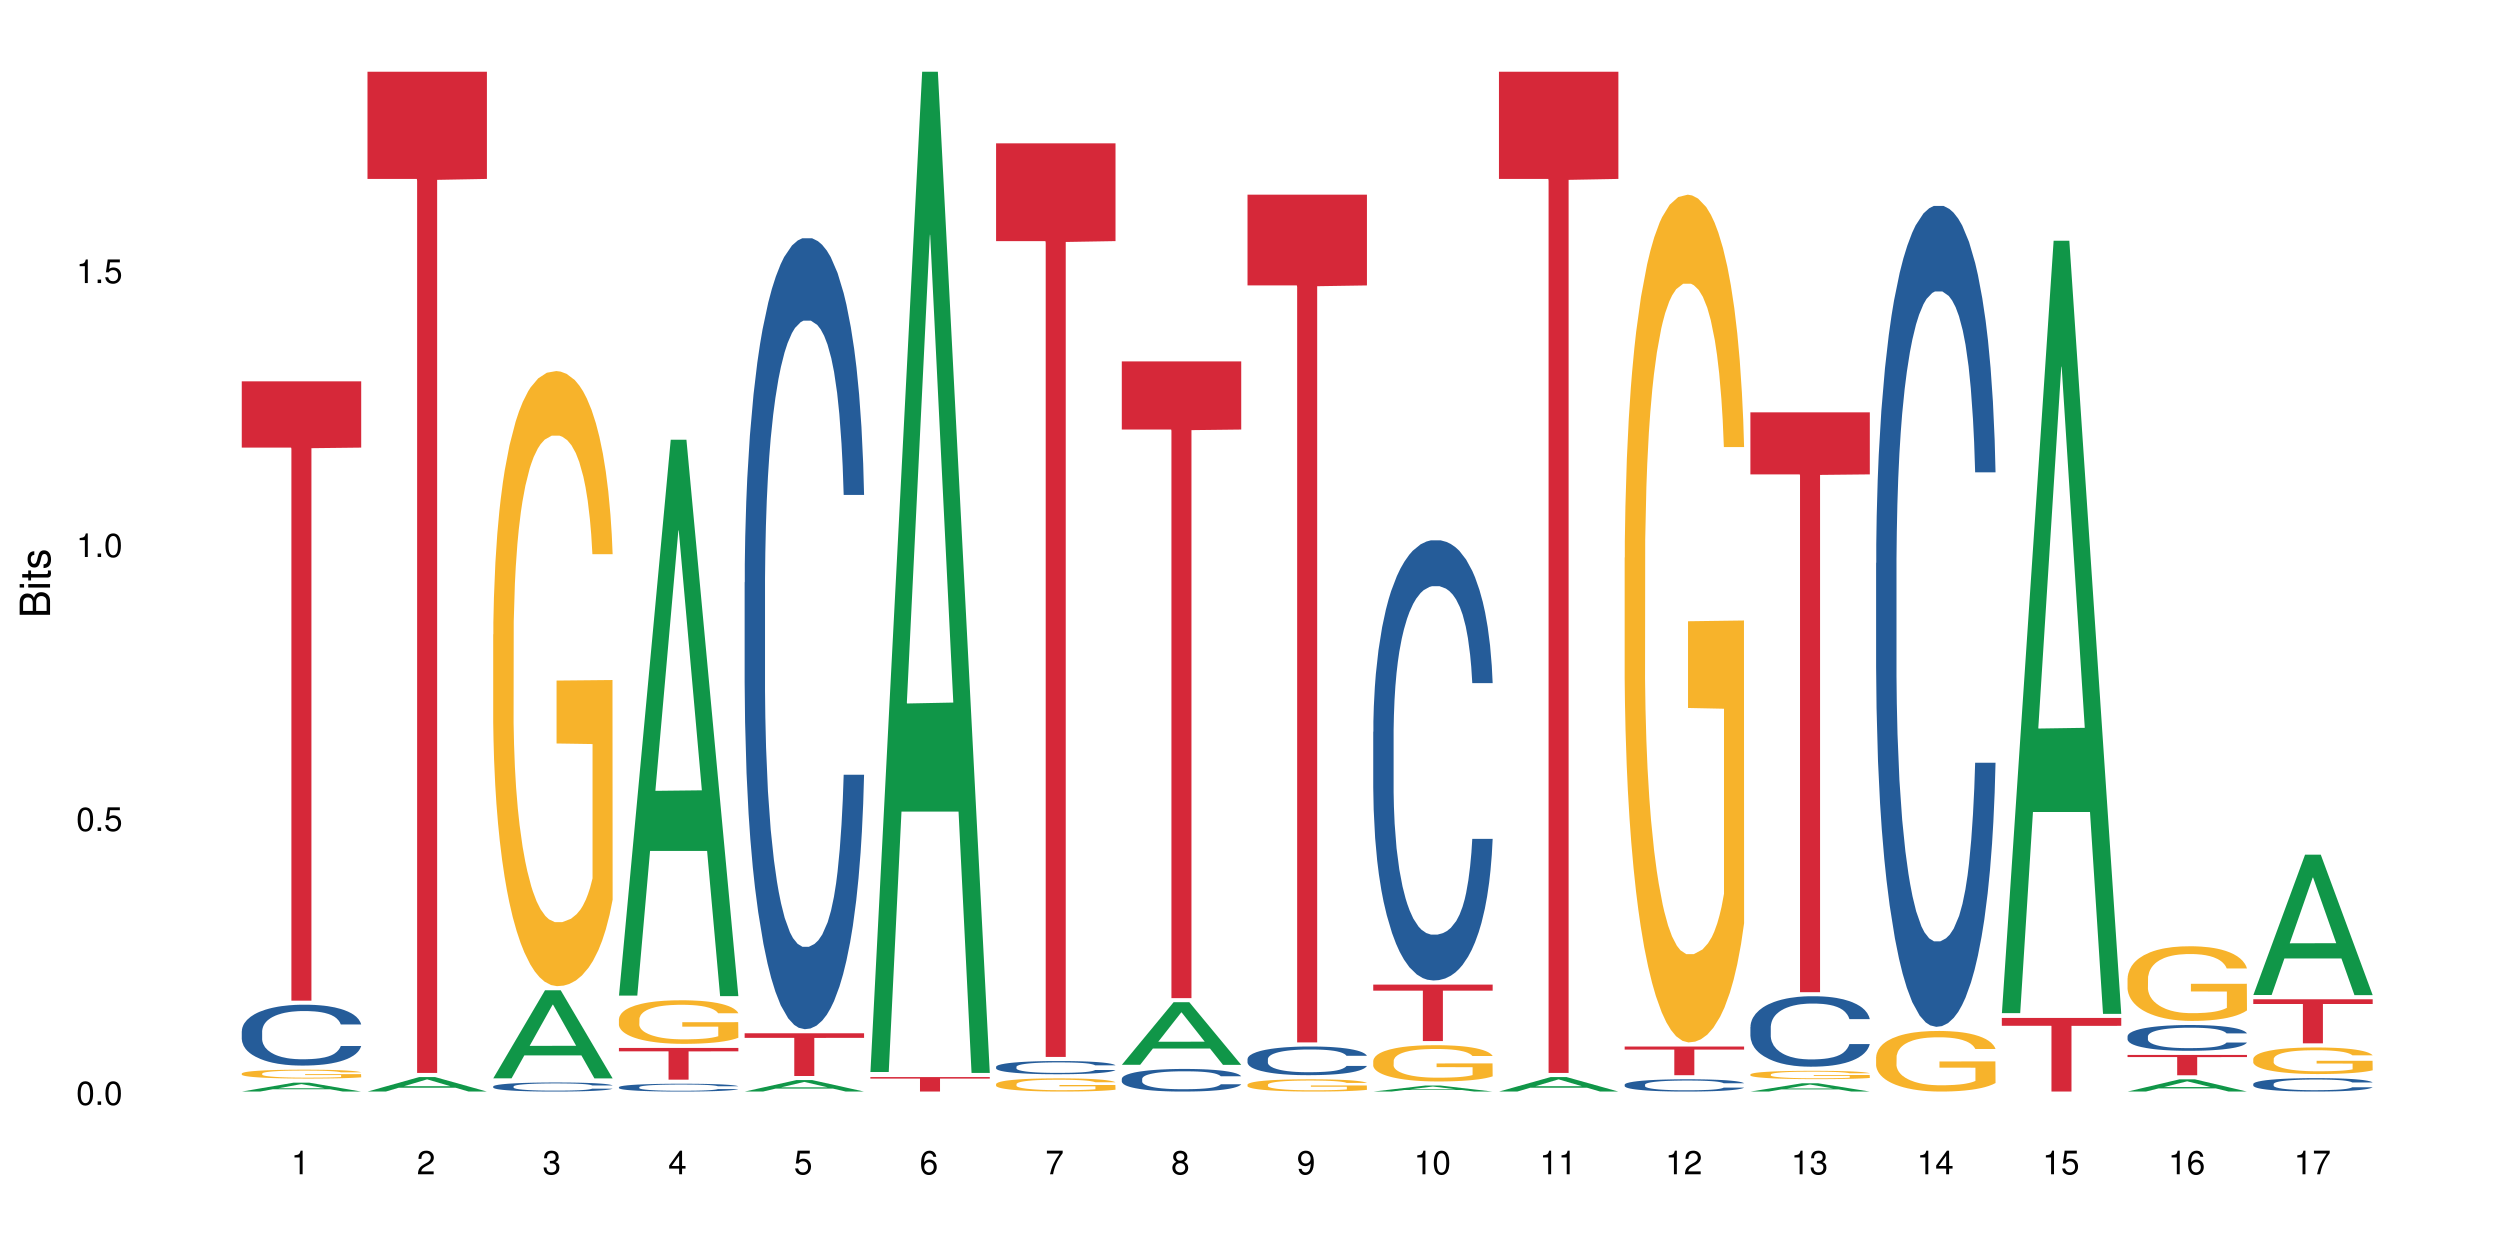 <?xml version="1.0" encoding="UTF-8"?>
<svg xmlns="http://www.w3.org/2000/svg" xmlns:xlink="http://www.w3.org/1999/xlink" width="720pt" height="360pt" viewBox="0 0 720 360" version="1.1">
<defs>
<g>
<symbol overflow="visible" id="glyph0-0">
<path style="stroke:none;" d=""/>
</symbol>
<symbol overflow="visible" id="glyph0-1">
<path style="stroke:none;" d="M 2.641 -6.797 C 2 -6.797 1.422 -6.531 1.078 -6.047 C 0.641 -5.453 0.406 -4.547 0.406 -3.297 C 0.406 -1 1.188 0.219 2.641 0.219 C 4.078 0.219 4.859 -1 4.859 -3.234 C 4.859 -4.562 4.656 -5.438 4.203 -6.047 C 3.844 -6.531 3.281 -6.797 2.641 -6.797 Z M 2.641 -6.047 C 3.547 -6.047 4 -5.125 4 -3.312 C 4 -1.375 3.562 -0.484 2.625 -0.484 C 1.734 -0.484 1.281 -1.422 1.281 -3.281 C 1.281 -5.141 1.734 -6.047 2.641 -6.047 Z M 2.641 -6.047 "/>
</symbol>
<symbol overflow="visible" id="glyph0-2">
<path style="stroke:none;" d="M 1.828 -1 L 0.828 -1 L 0.828 0 L 1.828 0 Z M 1.828 -1 "/>
</symbol>
<symbol overflow="visible" id="glyph0-3">
<path style="stroke:none;" d="M 4.562 -6.797 L 1.062 -6.797 L 0.547 -3.094 L 1.328 -3.094 C 1.719 -3.562 2.047 -3.734 2.578 -3.734 C 3.484 -3.734 4.062 -3.109 4.062 -2.094 C 4.062 -1.125 3.484 -0.531 2.578 -0.531 C 1.828 -0.531 1.375 -0.906 1.188 -1.672 L 0.328 -1.672 C 0.453 -1.109 0.547 -0.844 0.75 -0.594 C 1.125 -0.078 1.828 0.219 2.594 0.219 C 3.969 0.219 4.922 -0.781 4.922 -2.219 C 4.922 -3.562 4.031 -4.484 2.719 -4.484 C 2.25 -4.484 1.859 -4.359 1.469 -4.062 L 1.734 -5.969 L 4.562 -5.969 Z M 4.562 -6.797 "/>
</symbol>
<symbol overflow="visible" id="glyph0-4">
<path style="stroke:none;" d="M 2.484 -4.844 L 2.484 0 L 3.328 0 L 3.328 -6.797 L 2.766 -6.797 C 2.469 -5.75 2.281 -5.609 0.984 -5.453 L 0.984 -4.844 Z M 2.484 -4.844 "/>
</symbol>
<symbol overflow="visible" id="glyph0-5">
<path style="stroke:none;" d="M 4.859 -0.828 L 1.281 -0.828 C 1.359 -1.391 1.672 -1.75 2.5 -2.234 L 3.469 -2.75 C 4.406 -3.266 4.906 -3.969 4.906 -4.812 C 4.906 -5.375 4.672 -5.906 4.266 -6.266 C 3.859 -6.625 3.375 -6.797 2.719 -6.797 C 1.859 -6.797 1.219 -6.5 0.844 -5.922 C 0.609 -5.562 0.5 -5.125 0.484 -4.438 L 1.328 -4.438 C 1.359 -4.906 1.406 -5.188 1.531 -5.406 C 1.75 -5.812 2.188 -6.062 2.703 -6.062 C 3.469 -6.062 4.031 -5.516 4.031 -4.781 C 4.031 -4.25 3.719 -3.797 3.125 -3.438 L 2.234 -2.938 C 0.812 -2.141 0.406 -1.5 0.328 0 L 4.859 0 Z M 4.859 -0.828 "/>
</symbol>
<symbol overflow="visible" id="glyph0-6">
<path style="stroke:none;" d="M 2.125 -3.125 L 2.578 -3.125 C 3.516 -3.125 3.984 -2.703 3.984 -1.891 C 3.984 -1.031 3.469 -0.531 2.578 -0.531 C 1.656 -0.531 1.203 -0.984 1.156 -1.969 L 0.312 -1.969 C 0.344 -1.422 0.438 -1.078 0.609 -0.766 C 0.953 -0.109 1.625 0.219 2.547 0.219 C 3.953 0.219 4.859 -0.609 4.859 -1.906 C 4.859 -2.766 4.516 -3.25 3.703 -3.516 C 4.344 -3.766 4.656 -4.25 4.656 -4.938 C 4.656 -6.109 3.875 -6.797 2.578 -6.797 C 1.203 -6.797 0.484 -6.047 0.453 -4.609 L 1.297 -4.609 C 1.312 -5.016 1.344 -5.25 1.453 -5.453 C 1.641 -5.828 2.062 -6.062 2.594 -6.062 C 3.344 -6.062 3.797 -5.625 3.797 -4.906 C 3.797 -4.422 3.609 -4.141 3.25 -3.984 C 3.016 -3.891 2.719 -3.844 2.125 -3.844 Z M 2.125 -3.125 "/>
</symbol>
<symbol overflow="visible" id="glyph0-7">
<path style="stroke:none;" d="M 3.141 -1.625 L 3.141 0 L 3.984 0 L 3.984 -1.625 L 4.984 -1.625 L 4.984 -2.391 L 3.984 -2.391 L 3.984 -6.797 L 3.359 -6.797 L 0.266 -2.516 L 0.266 -1.625 Z M 3.141 -2.391 L 1 -2.391 L 3.141 -5.359 Z M 3.141 -2.391 "/>
</symbol>
<symbol overflow="visible" id="glyph0-8">
<path style="stroke:none;" d="M 4.781 -5.031 C 4.609 -6.141 3.891 -6.797 2.844 -6.797 C 2.094 -6.797 1.422 -6.438 1.031 -5.828 C 0.609 -5.172 0.406 -4.344 0.406 -3.094 C 0.406 -1.953 0.578 -1.234 0.984 -0.625 C 1.359 -0.078 1.953 0.219 2.703 0.219 C 3.984 0.219 4.922 -0.734 4.922 -2.078 C 4.922 -3.344 4.062 -4.234 2.844 -4.234 C 2.172 -4.234 1.641 -3.969 1.281 -3.469 C 1.281 -5.125 1.828 -6.047 2.797 -6.047 C 3.391 -6.047 3.797 -5.672 3.938 -5.031 Z M 2.734 -3.484 C 3.547 -3.484 4.062 -2.922 4.062 -2 C 4.062 -1.156 3.484 -0.531 2.703 -0.531 C 1.922 -0.531 1.328 -1.188 1.328 -2.047 C 1.328 -2.891 1.906 -3.484 2.734 -3.484 Z M 2.734 -3.484 "/>
</symbol>
<symbol overflow="visible" id="glyph0-9">
<path style="stroke:none;" d="M 4.984 -6.797 L 0.438 -6.797 L 0.438 -5.969 L 4.109 -5.969 C 2.5 -3.656 1.828 -2.234 1.328 0 L 2.219 0 C 2.594 -2.172 3.453 -4.047 4.984 -6.094 Z M 4.984 -6.797 "/>
</symbol>
<symbol overflow="visible" id="glyph0-10">
<path style="stroke:none;" d="M 3.75 -3.578 C 4.453 -4 4.688 -4.344 4.688 -4.984 C 4.688 -6.047 3.844 -6.797 2.641 -6.797 C 1.438 -6.797 0.594 -6.047 0.594 -4.984 C 0.594 -4.359 0.828 -4.016 1.516 -3.578 C 0.734 -3.203 0.359 -2.641 0.359 -1.891 C 0.359 -0.641 1.297 0.219 2.641 0.219 C 3.984 0.219 4.922 -0.641 4.922 -1.875 C 4.922 -2.641 4.531 -3.203 3.75 -3.578 Z M 2.641 -6.047 C 3.359 -6.047 3.812 -5.625 3.812 -4.969 C 3.812 -4.344 3.344 -3.922 2.641 -3.922 C 1.922 -3.922 1.453 -4.344 1.453 -4.984 C 1.453 -5.625 1.922 -6.047 2.641 -6.047 Z M 2.641 -3.203 C 3.484 -3.203 4.062 -2.672 4.062 -1.875 C 4.062 -1.062 3.484 -0.531 2.625 -0.531 C 1.797 -0.531 1.219 -1.078 1.219 -1.875 C 1.219 -2.672 1.797 -3.203 2.641 -3.203 Z M 2.641 -3.203 "/>
</symbol>
<symbol overflow="visible" id="glyph0-11">
<path style="stroke:none;" d="M 0.516 -1.547 C 0.672 -0.438 1.406 0.219 2.438 0.219 C 3.188 0.219 3.859 -0.141 4.266 -0.75 C 4.688 -1.406 4.891 -2.25 4.891 -3.484 C 4.891 -4.625 4.703 -5.359 4.312 -5.953 C 3.938 -6.5 3.344 -6.797 2.594 -6.797 C 1.297 -6.797 0.359 -5.844 0.359 -4.516 C 0.359 -3.25 1.234 -2.344 2.453 -2.344 C 3.094 -2.344 3.562 -2.578 4.016 -3.109 C 4 -1.453 3.469 -0.531 2.5 -0.531 C 1.906 -0.531 1.484 -0.906 1.359 -1.547 Z M 2.578 -6.062 C 3.375 -6.062 3.969 -5.406 3.969 -4.531 C 3.969 -3.688 3.375 -3.094 2.547 -3.094 C 1.734 -3.094 1.234 -3.672 1.234 -4.578 C 1.234 -5.438 1.797 -6.062 2.578 -6.062 Z M 2.578 -6.062 "/>
</symbol>
<symbol overflow="visible" id="glyph1-0">
<path style="stroke:none;" d=""/>
</symbol>
<symbol overflow="visible" id="glyph1-1">
<path style="stroke:none;" d="M 0 -0.953 L 0 -4.891 C 0 -5.719 -0.234 -6.344 -0.734 -6.797 C -1.188 -7.234 -1.812 -7.469 -2.5 -7.469 C -3.547 -7.469 -4.188 -7 -4.625 -5.875 C -4.984 -6.672 -5.641 -7.094 -6.531 -7.094 C -7.156 -7.094 -7.734 -6.859 -8.141 -6.391 C -8.562 -5.938 -8.75 -5.344 -8.75 -4.5 L -8.75 -0.953 Z M -4.984 -2.062 L -7.766 -2.062 L -7.766 -4.219 C -7.766 -4.844 -7.688 -5.203 -7.453 -5.5 C -7.219 -5.812 -6.859 -5.969 -6.375 -5.969 C -5.906 -5.969 -5.531 -5.812 -5.297 -5.5 C -5.062 -5.203 -4.984 -4.844 -4.984 -4.219 Z M -0.984 -2.062 L -4 -2.062 L -4 -4.781 C -4 -5.328 -3.859 -5.688 -3.578 -5.953 C -3.297 -6.219 -2.922 -6.359 -2.484 -6.359 C -2.062 -6.359 -1.688 -6.219 -1.406 -5.953 C -1.109 -5.688 -0.984 -5.328 -0.984 -4.781 Z M -0.984 -2.062 "/>
</symbol>
<symbol overflow="visible" id="glyph1-2">
<path style="stroke:none;" d="M -6.281 -1.797 L -6.281 -0.797 L 0 -0.797 L 0 -1.797 Z M -8.75 -1.797 L -8.75 -0.797 L -7.484 -0.797 L -7.484 -1.797 Z M -8.75 -1.797 "/>
</symbol>
<symbol overflow="visible" id="glyph1-3">
<path style="stroke:none;" d="M -6.281 -3.047 L -6.281 -2.016 L -8.016 -2.016 L -8.016 -1.016 L -6.281 -1.016 L -6.281 -0.172 L -5.469 -0.172 L -5.469 -1.016 L -0.719 -1.016 C -0.078 -1.016 0.281 -1.453 0.281 -2.234 C 0.281 -2.469 0.25 -2.719 0.188 -3.047 L -0.641 -3.047 C -0.609 -2.922 -0.594 -2.766 -0.594 -2.562 C -0.594 -2.141 -0.719 -2.016 -1.156 -2.016 L -5.469 -2.016 L -5.469 -3.047 Z M -6.281 -3.047 "/>
</symbol>
<symbol overflow="visible" id="glyph1-4">
<path style="stroke:none;" d="M -4.531 -5.25 C -5.766 -5.25 -6.469 -4.422 -6.469 -2.969 C -6.469 -1.516 -5.719 -0.562 -4.547 -0.562 C -3.562 -0.562 -3.094 -1.062 -2.734 -2.562 L -2.516 -3.484 C -2.344 -4.188 -2.094 -4.469 -1.625 -4.469 C -1.047 -4.469 -0.641 -3.875 -0.641 -3 C -0.641 -2.453 -0.797 -2 -1.062 -1.75 C -1.25 -1.594 -1.422 -1.531 -1.875 -1.469 L -1.875 -0.406 C -0.422 -0.453 0.281 -1.266 0.281 -2.922 C 0.281 -4.5 -0.5 -5.516 -1.719 -5.516 C -2.656 -5.516 -3.172 -4.984 -3.469 -3.734 L -3.703 -2.766 C -3.891 -1.953 -4.156 -1.609 -4.594 -1.609 C -5.172 -1.609 -5.547 -2.125 -5.547 -2.938 C -5.547 -3.75 -5.203 -4.172 -4.531 -4.203 Z M -4.531 -5.25 "/>
</symbol>
</g>
</defs>
<g id="surface33541">
<rect x="0" y="0" width="720" height="360" style="fill:rgb(100%,100%,100%);fill-opacity:1;stroke:none;"/>
<path style=" stroke:none;fill-rule:nonzero;fill:rgb(6.275%,58.824%,28.235%);fill-opacity:1;" d="M 69.629 314.367 L 69.668 314.367 L 84.551 311.809 L 89.07 311.809 L 104.027 314.371 L 98.77 314.371 L 95.023 313.703 L 78.598 313.703 L 74.922 314.367 L 69.629 314.367 L 80.176 313.426 L 93.516 313.422 L 86.863 312.227 L 86.789 312.227 L 86.719 312.234 L 80.141 313.422 L 80.176 313.426 Z M 69.629 314.367 "/>
<path style=" stroke:none;fill-rule:nonzero;fill:rgb(14.51%,36.078%,60%);fill-opacity:1;" d="M 69.629 296.992 L 69.672 296.973 L 69.672 296.59 L 69.797 295.98 L 70.09 295.211 L 70.383 294.684 L 71.141 293.738 L 72.188 292.824 L 73.277 292.121 L 74.074 291.703 L 74.789 291.383 L 76.426 290.793 L 77.473 290.488 L 78.605 290.215 L 79.992 289.941 L 80.996 289.781 L 83.262 289.527 L 84.941 289.414 L 86.242 289.367 L 89.051 289.367 L 90.73 289.43 L 91.945 289.512 L 93.289 289.637 L 94.422 289.781 L 96.391 290.133 L 98.152 290.582 L 98.949 290.84 L 100.207 291.336 L 101.172 291.816 L 101.844 292.234 L 102.602 292.824 L 103.27 293.547 L 103.773 294.363 L 104.027 295.051 L 98.152 295.051 L 97.859 294.41 L 97.523 293.914 L 96.895 293.258 L 96.266 292.793 L 95.387 292.328 L 94.586 292.023 L 93.496 291.719 L 92.531 291.527 L 91.527 291.383 L 90.562 291.289 L 88.715 291.191 L 86.574 291.191 L 85.777 291.223 L 84.145 291.352 L 83.262 291.465 L 82.004 291.688 L 81.121 291.898 L 80.074 292.219 L 79.359 292.488 L 78.48 292.906 L 77.852 293.273 L 77.137 293.805 L 76.719 294.203 L 76.34 294.652 L 76.004 295.18 L 75.754 295.742 L 75.586 296.332 L 75.5 296.91 L 75.5 299.395 L 75.586 299.969 L 75.797 300.641 L 76.34 301.621 L 77.137 302.469 L 78.062 303.141 L 78.941 303.621 L 79.445 303.848 L 80.117 304.102 L 81.164 304.422 L 82.676 304.742 L 83.555 304.871 L 84.898 305 L 86.281 305.062 L 88.129 305.062 L 89.766 305 L 90.855 304.918 L 91.988 304.793 L 93.539 304.52 L 94.504 304.262 L 95.344 303.957 L 95.973 303.652 L 96.391 303.398 L 97.02 302.902 L 97.523 302.355 L 97.902 301.797 L 98.152 301.25 L 104.027 301.25 L 103.773 301.891 L 103.398 302.516 L 103.02 302.98 L 102.434 303.543 L 101.762 304.039 L 100.797 304.598 L 100 304.969 L 98.949 305.367 L 97.984 305.672 L 96.938 305.945 L 95.387 306.266 L 94.379 306.426 L 93.289 306.57 L 91.988 306.695 L 90.352 306.809 L 88.59 306.875 L 86.953 306.891 L 85.191 306.855 L 83.891 306.793 L 82.172 306.648 L 80.031 306.359 L 78.48 306.055 L 77.266 305.754 L 76.215 305.434 L 75.039 305 L 73.531 304.293 L 72.609 303.75 L 71.977 303.301 L 71.266 302.676 L 70.762 302.117 L 70.176 301.219 L 69.754 300.082 L 69.629 299.199 Z M 69.629 296.992 "/>
<path style=" stroke:none;fill-rule:nonzero;fill:rgb(96.863%,70.196%,16.863%);fill-opacity:1;" d="M 69.629 309.164 L 69.672 309.164 L 69.672 309.117 L 69.84 309.012 L 70.258 308.867 L 70.805 308.746 L 71.391 308.652 L 71.77 308.605 L 72.398 308.535 L 72.941 308.484 L 74.328 308.379 L 76.09 308.281 L 77.055 308.238 L 78.145 308.199 L 79.695 308.152 L 80.41 308.137 L 82.59 308.098 L 85.066 308.074 L 87.793 308.07 L 89.051 308.07 L 90.77 308.082 L 93.121 308.105 L 94.461 308.129 L 95.512 308.152 L 96.602 308.184 L 97.945 308.23 L 99.203 308.285 L 100.207 308.344 L 101.215 308.414 L 102.055 308.488 L 102.766 308.57 L 103.398 308.668 L 103.773 308.75 L 104.027 308.832 L 98.195 308.832 L 97.859 308.75 L 97.48 308.688 L 96.852 308.609 L 96.223 308.555 L 95.594 308.508 L 94.422 308.449 L 93.414 308.41 L 92.156 308.379 L 90.938 308.355 L 89.555 308.344 L 88.715 308.34 L 86.492 308.34 L 84.48 308.355 L 83.305 308.371 L 82.465 308.391 L 81.289 308.426 L 80.578 308.453 L 80.156 308.473 L 78.898 308.547 L 78.062 308.613 L 77.598 308.656 L 77.012 308.727 L 76.594 308.789 L 76.133 308.883 L 75.879 308.953 L 75.543 309.113 L 75.5 309.531 L 75.629 309.621 L 75.879 309.719 L 76.215 309.801 L 76.719 309.891 L 77.223 309.957 L 78.102 310.051 L 78.859 310.109 L 79.445 310.152 L 80.578 310.215 L 81.039 310.234 L 82.129 310.277 L 83.262 310.309 L 84.645 310.336 L 85.695 310.352 L 87.371 310.363 L 89.512 310.363 L 92.027 310.348 L 93.625 310.332 L 94.715 310.312 L 95.426 310.297 L 96.309 310.27 L 96.938 310.246 L 97.523 310.223 L 98.238 310.18 L 98.238 309.621 L 87.875 309.621 L 87.875 309.359 L 103.984 309.355 L 104.027 310.27 L 103.145 310.332 L 102.055 310.395 L 101.004 310.441 L 99.914 310.48 L 98.363 310.523 L 97.105 310.555 L 95.176 310.586 L 93.414 310.605 L 91.566 310.621 L 89.934 310.629 L 88.004 310.629 L 86.281 310.625 L 84.438 310.609 L 82.969 310.594 L 81.625 310.57 L 80.285 310.539 L 78.605 310.488 L 77.516 310.449 L 76.383 310.402 L 75.25 310.344 L 74.242 310.277 L 73.574 310.23 L 72.902 310.176 L 72.188 310.105 L 71.516 310.023 L 71.012 309.953 L 70.551 309.871 L 70.215 309.793 L 69.883 309.688 L 69.715 309.602 L 69.629 309.531 Z M 69.629 309.164 "/>
<path style=" stroke:none;fill-rule:nonzero;fill:rgb(83.922%,15.686%,22.353%);fill-opacity:1;" d="M 69.629 109.816 L 104.027 109.816 L 104.027 128.91 L 89.691 129.078 L 89.691 288.188 L 83.922 288.188 L 83.922 129.242 L 83.84 128.91 L 69.629 128.91 Z M 69.629 109.816 "/>
<path style=" stroke:none;fill-rule:nonzero;fill:rgb(6.275%,58.824%,28.235%);fill-opacity:1;" d="M 105.836 314.367 L 105.871 314.363 L 120.758 310.188 L 125.277 310.188 L 140.234 314.371 L 134.977 314.371 L 131.23 313.277 L 114.805 313.277 L 111.129 314.367 L 105.836 314.367 L 116.383 312.828 L 129.723 312.824 L 123.07 310.871 L 122.996 310.867 L 122.926 310.879 L 116.348 312.824 L 116.383 312.828 Z M 105.836 314.367 "/>
<path style=" stroke:none;fill-rule:nonzero;fill:rgb(83.922%,15.686%,22.353%);fill-opacity:1;" d="M 105.836 20.664 L 140.234 20.664 L 140.234 51.527 L 125.898 51.801 L 125.898 309.008 L 120.129 309.008 L 120.129 52.07 L 120.047 51.527 L 105.836 51.527 Z M 105.836 20.664 "/>
<path style=" stroke:none;fill-rule:nonzero;fill:rgb(6.275%,58.824%,28.235%);fill-opacity:1;" d="M 142.043 310.551 L 142.078 310.527 L 156.965 285.195 L 161.484 285.195 L 176.441 310.578 L 171.184 310.578 L 167.438 303.949 L 151.012 303.949 L 147.336 310.551 L 142.043 310.551 L 152.59 301.211 L 165.93 301.188 L 159.277 289.344 L 159.203 289.32 L 159.133 289.391 L 152.555 301.188 L 152.59 301.211 Z M 142.043 310.551 "/>
<path style=" stroke:none;fill-rule:nonzero;fill:rgb(14.51%,36.078%,60%);fill-opacity:1;" d="M 142.043 312.895 L 142.086 312.891 L 142.086 312.832 L 142.211 312.742 L 142.504 312.629 L 142.797 312.551 L 143.555 312.41 L 144.602 312.273 L 145.691 312.168 L 146.488 312.105 L 147.203 312.059 L 148.84 311.969 L 149.887 311.922 L 151.02 311.883 L 152.402 311.844 L 153.41 311.816 L 155.676 311.781 L 157.355 311.762 L 158.652 311.758 L 161.465 311.758 L 163.145 311.766 L 164.359 311.777 L 165.703 311.797 L 166.832 311.816 L 168.805 311.871 L 170.566 311.938 L 171.363 311.977 L 172.621 312.051 L 173.586 312.121 L 174.258 312.184 L 175.012 312.273 L 175.684 312.379 L 176.188 312.5 L 176.441 312.605 L 170.566 312.605 L 170.273 312.508 L 169.938 312.434 L 169.309 312.336 L 168.68 312.266 L 167.797 312.199 L 167 312.152 L 165.91 312.105 L 164.945 312.078 L 163.941 312.059 L 162.977 312.043 L 161.129 312.027 L 158.988 312.027 L 158.191 312.031 L 156.559 312.051 L 155.676 312.07 L 154.418 312.102 L 153.535 312.133 L 152.488 312.18 L 151.773 312.223 L 150.895 312.285 L 150.266 312.34 L 149.551 312.418 L 149.133 312.477 L 148.754 312.543 L 148.418 312.625 L 148.168 312.707 L 148 312.797 L 147.914 312.883 L 147.914 313.254 L 148 313.34 L 148.211 313.438 L 148.754 313.586 L 149.551 313.711 L 150.473 313.812 L 151.355 313.883 L 151.859 313.918 L 152.531 313.953 L 153.578 314.004 L 155.09 314.051 L 155.969 314.07 L 157.312 314.09 L 158.695 314.098 L 160.543 314.098 L 162.18 314.09 L 163.27 314.078 L 164.402 314.059 L 165.953 314.016 L 166.918 313.98 L 167.758 313.934 L 168.387 313.887 L 168.805 313.852 L 169.434 313.777 L 169.938 313.695 L 170.316 313.609 L 170.566 313.531 L 176.441 313.531 L 176.188 313.625 L 175.812 313.719 L 175.434 313.789 L 174.848 313.871 L 174.176 313.945 L 173.211 314.027 L 172.414 314.082 L 171.363 314.145 L 170.398 314.188 L 169.352 314.23 L 167.797 314.277 L 166.793 314.301 L 165.703 314.324 L 164.402 314.344 L 162.766 314.359 L 161.004 314.367 L 159.367 314.371 L 157.605 314.367 L 156.305 314.355 L 154.586 314.336 L 152.445 314.293 L 150.895 314.246 L 149.676 314.199 L 148.629 314.152 L 147.453 314.09 L 145.945 313.984 L 145.02 313.902 L 144.391 313.836 L 143.68 313.742 L 143.176 313.66 L 142.59 313.523 L 142.168 313.355 L 142.043 313.223 Z M 142.043 312.895 "/>
<path style=" stroke:none;fill-rule:nonzero;fill:rgb(96.863%,70.196%,16.863%);fill-opacity:1;" d="M 142.043 182.738 L 142.086 182.578 L 142.086 179.344 L 142.254 172.062 L 142.672 162.031 L 143.219 153.781 L 143.805 147.309 L 144.184 143.91 L 144.812 139.059 L 145.355 135.5 L 146.742 128.219 L 148.504 121.422 L 149.469 118.512 L 150.559 115.762 L 152.109 112.688 L 152.824 111.555 L 155.004 108.965 L 157.48 107.348 L 160.207 106.863 L 161.465 107.023 L 163.184 107.672 L 165.535 109.453 L 166.875 111.07 L 167.926 112.688 L 169.016 114.789 L 170.359 118.027 L 171.617 121.91 L 172.621 125.793 L 173.629 130.645 L 174.469 135.82 L 175.18 141.484 L 175.812 148.281 L 176.188 153.941 L 176.441 159.605 L 170.609 159.605 L 170.273 153.941 L 169.895 149.574 L 169.266 144.234 L 168.637 140.352 L 168.008 137.277 L 166.832 133.07 L 165.828 130.484 L 164.57 128.219 L 163.352 126.762 L 161.969 125.793 L 161.129 125.469 L 158.906 125.469 L 156.891 126.602 L 155.719 127.895 L 154.879 129.188 L 153.703 131.617 L 152.992 133.559 L 152.57 134.852 L 151.312 139.867 L 150.473 144.398 L 150.012 147.469 L 149.426 152.324 L 149.008 156.691 L 148.547 163.164 L 148.293 168.016 L 147.957 179.02 L 147.914 208.141 L 148.043 214.289 L 148.293 220.922 L 148.629 226.746 L 149.133 232.891 L 149.637 237.586 L 150.516 243.895 L 151.273 248.102 L 151.859 250.852 L 152.992 255.219 L 153.453 256.676 L 154.543 259.586 L 155.676 261.852 L 157.059 263.793 L 158.109 264.766 L 159.785 265.574 L 161.926 265.574 L 164.441 264.602 L 166.035 263.309 L 167.129 262.012 L 167.84 260.883 L 168.723 259.102 L 169.352 257.484 L 169.938 255.703 L 170.652 252.953 L 170.652 214.289 L 160.289 214.125 L 160.289 196.004 L 176.398 195.844 L 176.441 259.102 L 175.559 263.469 L 174.469 267.676 L 173.418 270.91 L 172.328 273.66 L 170.777 276.734 L 169.52 278.676 L 167.59 280.941 L 165.828 282.398 L 163.98 283.367 L 162.344 283.855 L 160.418 284.016 L 158.695 283.691 L 156.852 282.723 L 155.383 281.426 L 154.039 279.809 L 152.699 277.707 L 151.02 274.309 L 149.93 271.559 L 148.797 268.16 L 147.664 264.117 L 146.656 259.75 L 145.984 256.352 L 145.316 252.469 L 144.602 247.613 L 143.93 242.113 L 143.426 237.098 L 142.965 231.438 L 142.629 226.098 L 142.293 218.816 L 142.129 212.992 L 142.043 207.977 Z M 142.043 182.738 "/>
<path style=" stroke:none;fill-rule:nonzero;fill:rgb(6.275%,58.824%,28.235%);fill-opacity:1;" d="M 178.25 286.742 L 178.285 286.594 L 193.172 126.648 L 197.691 126.648 L 212.648 286.895 L 207.391 286.895 L 203.645 245.066 L 187.219 245.066 L 183.543 286.742 L 178.25 286.742 L 188.797 227.762 L 202.137 227.609 L 195.484 152.828 L 195.41 152.68 L 195.34 153.129 L 188.762 227.609 L 188.797 227.762 Z M 178.25 286.742 "/>
<path style=" stroke:none;fill-rule:nonzero;fill:rgb(14.51%,36.078%,60%);fill-opacity:1;" d="M 178.25 313.098 L 178.293 313.094 L 178.293 313.047 L 178.418 312.969 L 178.711 312.867 L 179.004 312.801 L 179.762 312.68 L 180.809 312.562 L 181.898 312.469 L 182.695 312.418 L 183.41 312.375 L 185.047 312.301 L 186.094 312.262 L 187.227 312.227 L 188.609 312.191 L 189.617 312.168 L 191.883 312.137 L 193.562 312.121 L 194.859 312.117 L 197.672 312.117 L 199.348 312.125 L 200.566 312.133 L 201.91 312.152 L 203.039 312.168 L 205.012 312.215 L 206.773 312.273 L 207.57 312.305 L 208.828 312.371 L 209.793 312.43 L 210.465 312.484 L 211.219 312.562 L 211.891 312.652 L 212.395 312.758 L 212.648 312.848 L 206.773 312.848 L 206.48 312.766 L 206.145 312.699 L 205.516 312.617 L 204.887 312.559 L 204.004 312.496 L 203.207 312.457 L 202.117 312.418 L 201.152 312.395 L 200.148 312.375 L 199.184 312.363 L 197.336 312.352 L 195.195 312.352 L 194.398 312.355 L 192.766 312.371 L 191.883 312.387 L 190.625 312.414 L 189.742 312.441 L 188.695 312.484 L 187.98 312.516 L 187.102 312.57 L 186.473 312.617 L 185.758 312.688 L 185.34 312.738 L 184.961 312.797 L 184.625 312.863 L 184.375 312.938 L 184.207 313.012 L 184.121 313.086 L 184.121 313.406 L 184.207 313.48 L 184.418 313.566 L 184.961 313.691 L 185.758 313.801 L 186.68 313.887 L 187.562 313.949 L 188.066 313.98 L 188.738 314.012 L 189.785 314.055 L 191.297 314.094 L 192.176 314.109 L 193.52 314.129 L 194.902 314.137 L 196.75 314.137 L 198.387 314.129 L 199.477 314.117 L 200.609 314.102 L 202.16 314.066 L 203.125 314.031 L 203.965 313.992 L 204.594 313.953 L 205.012 313.922 L 205.641 313.855 L 206.145 313.789 L 206.523 313.715 L 206.773 313.645 L 212.648 313.645 L 212.395 313.727 L 212.016 313.809 L 211.641 313.867 L 211.055 313.941 L 210.383 314.004 L 209.418 314.074 L 208.621 314.125 L 207.57 314.176 L 206.605 314.215 L 205.559 314.25 L 204.004 314.289 L 203 314.312 L 201.91 314.328 L 200.609 314.348 L 198.973 314.359 L 197.211 314.367 L 195.574 314.371 L 193.812 314.367 L 192.512 314.359 L 190.793 314.34 L 188.652 314.301 L 187.102 314.262 L 185.883 314.223 L 184.836 314.184 L 183.66 314.129 L 182.152 314.035 L 181.227 313.965 L 180.598 313.91 L 179.887 313.828 L 179.383 313.758 L 178.797 313.641 L 178.375 313.496 L 178.25 313.383 Z M 178.25 313.098 "/>
<path style=" stroke:none;fill-rule:nonzero;fill:rgb(96.863%,70.196%,16.863%);fill-opacity:1;" d="M 178.25 293.453 L 178.293 293.441 L 178.293 293.211 L 178.461 292.695 L 178.879 291.984 L 179.426 291.398 L 180.012 290.941 L 180.391 290.699 L 181.02 290.355 L 181.562 290.105 L 182.949 289.586 L 184.711 289.105 L 185.676 288.898 L 186.766 288.703 L 188.316 288.488 L 189.031 288.406 L 191.211 288.223 L 193.688 288.109 L 196.414 288.074 L 197.672 288.086 L 199.391 288.133 L 201.742 288.258 L 203.082 288.371 L 204.133 288.488 L 205.223 288.637 L 206.562 288.863 L 207.824 289.141 L 208.828 289.414 L 209.836 289.758 L 210.676 290.125 L 211.387 290.527 L 212.016 291.008 L 212.395 291.41 L 212.648 291.812 L 206.816 291.812 L 206.48 291.41 L 206.102 291.102 L 205.473 290.723 L 204.844 290.449 L 204.215 290.23 L 203.039 289.93 L 202.035 289.746 L 200.777 289.586 L 199.559 289.484 L 198.176 289.414 L 197.336 289.391 L 195.113 289.391 L 193.098 289.473 L 191.926 289.566 L 191.086 289.656 L 189.91 289.828 L 189.199 289.965 L 188.777 290.059 L 187.52 290.414 L 186.68 290.734 L 186.219 290.953 L 185.633 291.297 L 185.215 291.605 L 184.754 292.066 L 184.5 292.41 L 184.164 293.188 L 184.121 295.254 L 184.25 295.688 L 184.5 296.16 L 184.836 296.57 L 185.34 297.008 L 185.844 297.34 L 186.723 297.789 L 187.48 298.086 L 188.066 298.281 L 189.199 298.59 L 189.66 298.695 L 190.75 298.902 L 191.883 299.062 L 193.266 299.199 L 194.316 299.266 L 195.992 299.324 L 198.133 299.324 L 200.648 299.258 L 202.242 299.164 L 203.336 299.074 L 204.047 298.992 L 204.93 298.867 L 205.559 298.75 L 206.145 298.625 L 206.859 298.43 L 206.859 295.688 L 196.496 295.676 L 196.496 294.395 L 212.605 294.383 L 212.648 298.867 L 211.766 299.176 L 210.676 299.473 L 209.625 299.703 L 208.535 299.898 L 206.984 300.117 L 205.727 300.254 L 203.797 300.414 L 202.035 300.52 L 200.188 300.586 L 198.551 300.621 L 196.621 300.633 L 194.902 300.609 L 193.059 300.539 L 191.59 300.449 L 190.246 300.336 L 188.906 300.184 L 187.227 299.945 L 186.137 299.75 L 185.004 299.508 L 183.871 299.223 L 182.863 298.91 L 182.191 298.672 L 181.523 298.395 L 180.809 298.051 L 180.137 297.66 L 179.633 297.305 L 179.172 296.906 L 178.836 296.527 L 178.5 296.012 L 178.336 295.598 L 178.25 295.242 Z M 178.25 293.453 "/>
<path style=" stroke:none;fill-rule:nonzero;fill:rgb(83.922%,15.686%,22.353%);fill-opacity:1;" d="M 178.25 301.812 L 212.648 301.812 L 212.648 302.789 L 198.312 302.797 L 198.312 310.938 L 192.543 310.938 L 192.543 302.805 L 192.461 302.789 L 178.25 302.789 Z M 178.25 301.812 "/>
<path style=" stroke:none;fill-rule:nonzero;fill:rgb(6.275%,58.824%,28.235%);fill-opacity:1;" d="M 214.457 314.367 L 214.492 314.363 L 229.379 311.059 L 233.898 311.059 L 248.855 314.371 L 243.598 314.371 L 239.852 313.508 L 223.422 313.508 L 219.75 314.367 L 214.457 314.367 L 225.004 313.148 L 238.344 313.145 L 231.691 311.602 L 231.617 311.598 L 231.547 311.609 L 224.969 313.145 L 225.004 313.148 Z M 214.457 314.367 "/>
<path style=" stroke:none;fill-rule:nonzero;fill:rgb(14.51%,36.078%,60%);fill-opacity:1;" d="M 214.457 167.73 L 214.5 167.523 L 214.5 162.523 L 214.625 154.613 L 214.918 144.617 L 215.211 137.746 L 215.969 125.461 L 217.016 113.594 L 218.105 104.43 L 218.902 99.016 L 219.617 94.852 L 221.254 87.148 L 222.301 83.191 L 223.434 79.652 L 224.816 76.113 L 225.824 74.031 L 228.09 70.699 L 229.77 69.242 L 231.066 68.617 L 233.879 68.617 L 235.555 69.449 L 236.773 70.492 L 238.117 72.156 L 239.246 74.031 L 241.219 78.613 L 242.98 84.441 L 243.777 87.773 L 245.035 94.227 L 246 100.477 L 246.672 105.887 L 247.426 113.594 L 248.098 122.961 L 248.602 133.582 L 248.855 142.535 L 242.98 142.535 L 242.688 134.207 L 242.352 127.754 L 241.723 119.215 L 241.094 113.176 L 240.211 107.137 L 239.414 103.184 L 238.324 99.227 L 237.359 96.727 L 236.352 94.852 L 235.391 93.605 L 233.543 92.355 L 231.402 92.355 L 230.605 92.77 L 228.973 94.438 L 228.09 95.895 L 226.832 98.809 L 225.949 101.516 L 224.902 105.68 L 224.188 109.219 L 223.309 114.633 L 222.68 119.422 L 221.965 126.293 L 221.547 131.5 L 221.168 137.332 L 220.832 144.203 L 220.582 151.488 L 220.414 159.195 L 220.328 166.691 L 220.328 198.965 L 220.414 206.461 L 220.625 215.207 L 221.168 227.906 L 221.965 238.941 L 222.887 247.688 L 223.77 253.934 L 224.273 256.852 L 224.945 260.18 L 225.992 264.344 L 227.504 268.512 L 228.383 270.176 L 229.727 271.84 L 231.109 272.676 L 232.957 272.676 L 234.59 271.84 L 235.684 270.801 L 236.816 269.137 L 238.367 265.594 L 239.332 262.262 L 240.172 258.309 L 240.801 254.352 L 241.219 251.02 L 241.848 244.566 L 242.352 237.484 L 242.73 230.195 L 242.98 223.117 L 248.855 223.117 L 248.602 231.445 L 248.223 239.566 L 247.848 245.605 L 247.258 252.895 L 246.59 259.348 L 245.625 266.637 L 244.828 271.426 L 243.777 276.629 L 242.812 280.586 L 241.766 284.125 L 240.211 288.293 L 239.207 290.375 L 238.117 292.246 L 236.816 293.914 L 235.18 295.371 L 233.418 296.203 L 231.781 296.41 L 230.02 295.996 L 228.719 295.164 L 227 293.289 L 224.859 289.539 L 223.309 285.586 L 222.09 281.629 L 221.043 277.465 L 219.867 271.84 L 218.359 262.68 L 217.434 255.602 L 216.805 249.77 L 216.094 241.648 L 215.59 234.363 L 215.004 222.703 L 214.582 207.918 L 214.457 196.465 Z M 214.457 167.73 "/>
<path style=" stroke:none;fill-rule:nonzero;fill:rgb(83.922%,15.686%,22.353%);fill-opacity:1;" d="M 214.457 297.59 L 248.855 297.59 L 248.855 298.906 L 234.52 298.918 L 234.52 309.883 L 228.75 309.883 L 228.75 298.93 L 228.668 298.906 L 214.457 298.906 Z M 214.457 297.59 "/>
<path style=" stroke:none;fill-rule:nonzero;fill:rgb(6.275%,58.824%,28.235%);fill-opacity:1;" d="M 250.664 308.738 L 250.699 308.469 L 265.582 20.664 L 270.105 20.664 L 285.062 309.008 L 279.805 309.008 L 276.059 233.742 L 259.629 233.742 L 255.957 308.738 L 250.664 308.738 L 261.211 202.605 L 274.551 202.336 L 267.898 67.773 L 267.824 67.504 L 267.754 68.316 L 261.176 202.336 L 261.211 202.605 Z M 250.664 308.738 "/>
<path style=" stroke:none;fill-rule:nonzero;fill:rgb(83.922%,15.686%,22.353%);fill-opacity:1;" d="M 250.664 310.188 L 285.062 310.188 L 285.062 310.637 L 270.727 310.641 L 270.727 314.371 L 264.957 314.371 L 264.957 310.645 L 264.875 310.637 L 250.664 310.637 Z M 250.664 310.188 "/>
<path style=" stroke:none;fill-rule:nonzero;fill:rgb(14.51%,36.078%,60%);fill-opacity:1;" d="M 286.871 307.234 L 286.914 307.23 L 286.914 307.145 L 287.039 307.016 L 287.332 306.848 L 287.625 306.73 L 288.383 306.527 L 289.43 306.328 L 290.52 306.176 L 291.316 306.086 L 292.031 306.016 L 293.668 305.887 L 294.715 305.82 L 295.848 305.762 L 297.23 305.703 L 298.238 305.668 L 300.504 305.609 L 302.184 305.586 L 303.48 305.578 L 306.293 305.578 L 307.969 305.59 L 309.188 305.609 L 310.527 305.637 L 311.66 305.668 L 313.633 305.742 L 315.395 305.84 L 316.191 305.898 L 317.449 306.004 L 318.414 306.109 L 319.086 306.199 L 319.84 306.328 L 320.512 306.484 L 321.016 306.664 L 321.27 306.812 L 315.395 306.812 L 315.102 306.672 L 314.766 306.566 L 314.137 306.422 L 313.508 306.32 L 312.625 306.219 L 311.828 306.152 L 310.738 306.09 L 309.773 306.047 L 308.766 306.016 L 307.801 305.992 L 305.957 305.973 L 303.816 305.973 L 303.02 305.98 L 301.383 306.008 L 300.504 306.031 L 299.246 306.082 L 298.363 306.125 L 297.316 306.195 L 296.602 306.254 L 295.723 306.344 L 295.094 306.426 L 294.379 306.539 L 293.961 306.629 L 293.582 306.727 L 293.246 306.84 L 292.996 306.961 L 292.828 307.09 L 292.742 307.215 L 292.742 307.754 L 292.828 307.879 L 293.039 308.027 L 293.582 308.238 L 294.379 308.422 L 295.301 308.57 L 296.184 308.676 L 296.688 308.723 L 297.359 308.777 L 298.406 308.848 L 299.918 308.918 L 300.797 308.945 L 302.141 308.973 L 303.523 308.988 L 305.371 308.988 L 307.004 308.973 L 308.098 308.957 L 309.23 308.93 L 310.781 308.867 L 311.746 308.812 L 312.586 308.746 L 313.215 308.68 L 313.633 308.625 L 314.262 308.516 L 314.766 308.398 L 315.145 308.277 L 315.395 308.16 L 321.27 308.16 L 321.016 308.297 L 320.637 308.434 L 320.262 308.535 L 319.672 308.656 L 319.004 308.766 L 318.039 308.887 L 317.242 308.965 L 316.191 309.055 L 315.227 309.121 L 314.18 309.18 L 312.625 309.25 L 311.621 309.281 L 310.527 309.312 L 309.23 309.344 L 307.594 309.367 L 305.832 309.379 L 304.195 309.383 L 302.434 309.375 L 301.133 309.363 L 299.414 309.332 L 297.273 309.27 L 295.723 309.203 L 294.504 309.137 L 293.457 309.066 L 292.281 308.973 L 290.773 308.82 L 289.848 308.703 L 289.219 308.605 L 288.508 308.469 L 288.004 308.348 L 287.418 308.152 L 286.996 307.906 L 286.871 307.715 Z M 286.871 307.234 "/>
<path style=" stroke:none;fill-rule:nonzero;fill:rgb(96.863%,70.196%,16.863%);fill-opacity:1;" d="M 286.871 312.195 L 286.914 312.191 L 286.914 312.121 L 287.082 311.965 L 287.5 311.75 L 288.047 311.57 L 288.633 311.434 L 289.012 311.359 L 289.641 311.254 L 290.184 311.18 L 291.57 311.023 L 293.332 310.875 L 294.297 310.812 L 295.387 310.754 L 296.938 310.688 L 297.652 310.664 L 299.832 310.609 L 302.309 310.574 L 305.035 310.562 L 306.293 310.566 L 308.012 310.582 L 310.363 310.617 L 311.703 310.652 L 312.754 310.688 L 313.844 310.734 L 315.184 310.805 L 316.445 310.887 L 317.449 310.969 L 318.457 311.074 L 319.297 311.188 L 320.008 311.309 L 320.637 311.453 L 321.016 311.574 L 321.27 311.695 L 315.438 311.695 L 315.102 311.574 L 314.723 311.48 L 314.094 311.367 L 313.465 311.281 L 312.836 311.219 L 311.66 311.125 L 310.656 311.07 L 309.398 311.023 L 308.18 310.992 L 306.797 310.969 L 305.957 310.965 L 303.734 310.965 L 301.719 310.988 L 300.547 311.016 L 299.707 311.043 L 298.531 311.094 L 297.82 311.137 L 297.398 311.164 L 296.141 311.273 L 295.301 311.371 L 294.84 311.438 L 294.254 311.539 L 293.836 311.633 L 293.371 311.773 L 293.121 311.879 L 292.785 312.113 L 292.742 312.738 L 292.871 312.871 L 293.121 313.016 L 293.457 313.141 L 293.961 313.273 L 294.465 313.371 L 295.344 313.508 L 296.098 313.598 L 296.688 313.656 L 297.82 313.75 L 298.281 313.781 L 299.371 313.844 L 300.504 313.895 L 301.887 313.938 L 302.938 313.957 L 304.613 313.973 L 306.754 313.973 L 309.27 313.953 L 310.863 313.926 L 311.957 313.898 L 312.668 313.875 L 313.551 313.836 L 314.18 313.801 L 314.766 313.762 L 315.48 313.703 L 315.48 312.871 L 305.117 312.867 L 305.117 312.48 L 321.227 312.477 L 321.27 313.836 L 320.387 313.93 L 319.297 314.02 L 318.246 314.09 L 317.156 314.148 L 315.605 314.215 L 314.348 314.258 L 312.418 314.305 L 310.656 314.336 L 308.809 314.355 L 307.172 314.367 L 305.242 314.371 L 303.523 314.363 L 301.68 314.344 L 300.211 314.316 L 298.867 314.281 L 297.527 314.234 L 295.848 314.16 L 294.758 314.102 L 293.625 314.031 L 292.492 313.941 L 291.484 313.848 L 290.812 313.777 L 290.145 313.691 L 289.43 313.59 L 288.758 313.469 L 288.254 313.363 L 287.793 313.242 L 287.457 313.125 L 287.121 312.969 L 286.953 312.844 L 286.871 312.738 Z M 286.871 312.195 "/>
<path style=" stroke:none;fill-rule:nonzero;fill:rgb(83.922%,15.686%,22.353%);fill-opacity:1;" d="M 286.871 41.273 L 321.27 41.273 L 321.27 69.438 L 306.934 69.688 L 306.934 304.398 L 301.164 304.398 L 301.164 69.934 L 301.082 69.438 L 286.871 69.438 Z M 286.871 41.273 "/>
<path style=" stroke:none;fill-rule:nonzero;fill:rgb(6.275%,58.824%,28.235%);fill-opacity:1;" d="M 323.078 306.664 L 323.113 306.648 L 337.996 288.637 L 342.52 288.637 L 357.473 306.68 L 352.219 306.68 L 348.473 301.969 L 332.043 301.969 L 328.371 306.664 L 323.078 306.664 L 333.625 300.023 L 346.965 300.004 L 340.312 291.582 L 340.238 291.566 L 340.164 291.617 L 333.59 300.004 L 333.625 300.023 Z M 323.078 306.664 "/>
<path style=" stroke:none;fill-rule:nonzero;fill:rgb(14.51%,36.078%,60%);fill-opacity:1;" d="M 323.078 310.691 L 323.121 310.688 L 323.121 310.543 L 323.246 310.316 L 323.539 310.031 L 323.832 309.836 L 324.59 309.484 L 325.637 309.145 L 326.727 308.883 L 327.523 308.73 L 328.238 308.609 L 329.875 308.391 L 330.922 308.277 L 332.055 308.176 L 333.438 308.074 L 334.445 308.016 L 336.711 307.918 L 338.387 307.879 L 339.688 307.859 L 342.5 307.859 L 344.176 307.883 L 345.395 307.914 L 346.734 307.961 L 347.867 308.016 L 349.84 308.145 L 351.602 308.312 L 352.398 308.406 L 353.656 308.594 L 354.621 308.77 L 355.293 308.926 L 356.047 309.145 L 356.719 309.414 L 357.223 309.719 L 357.473 309.973 L 351.602 309.973 L 351.309 309.734 L 350.973 309.551 L 350.344 309.305 L 349.715 309.133 L 348.832 308.961 L 348.035 308.848 L 346.945 308.734 L 345.98 308.664 L 344.973 308.609 L 344.008 308.574 L 342.164 308.539 L 340.023 308.539 L 339.227 308.551 L 337.59 308.598 L 336.711 308.641 L 335.453 308.723 L 334.57 308.801 L 333.523 308.918 L 332.809 309.02 L 331.93 309.176 L 331.301 309.312 L 330.586 309.508 L 330.168 309.656 L 329.789 309.824 L 329.453 310.02 L 329.203 310.23 L 329.035 310.449 L 328.949 310.664 L 328.949 311.586 L 329.035 311.801 L 329.246 312.051 L 329.789 312.414 L 330.586 312.727 L 331.508 312.977 L 332.391 313.156 L 332.895 313.238 L 333.566 313.336 L 334.613 313.453 L 336.125 313.574 L 337.004 313.621 L 338.348 313.668 L 339.73 313.691 L 341.578 313.691 L 343.211 313.668 L 344.305 313.641 L 345.438 313.59 L 346.988 313.488 L 347.953 313.395 L 348.793 313.281 L 349.422 313.168 L 349.84 313.074 L 350.469 312.891 L 350.973 312.688 L 351.352 312.477 L 351.602 312.277 L 357.473 312.277 L 357.223 312.516 L 356.844 312.746 L 356.469 312.918 L 355.879 313.125 L 355.211 313.312 L 354.246 313.52 L 353.449 313.656 L 352.398 313.805 L 351.434 313.918 L 350.387 314.02 L 348.832 314.137 L 347.828 314.199 L 346.734 314.25 L 345.438 314.301 L 343.801 314.34 L 342.039 314.363 L 340.402 314.371 L 338.641 314.359 L 337.34 314.336 L 335.621 314.281 L 333.48 314.176 L 331.93 314.062 L 330.711 313.949 L 329.664 313.828 L 328.488 313.668 L 326.98 313.406 L 326.055 313.203 L 325.426 313.039 L 324.715 312.805 L 324.211 312.598 L 323.625 312.266 L 323.203 311.84 L 323.078 311.516 Z M 323.078 310.691 "/>
<path style=" stroke:none;fill-rule:nonzero;fill:rgb(83.922%,15.686%,22.353%);fill-opacity:1;" d="M 323.078 104.078 L 357.473 104.078 L 357.473 123.707 L 343.141 123.879 L 343.141 287.457 L 337.371 287.457 L 337.371 124.051 L 337.289 123.707 L 323.078 123.707 Z M 323.078 104.078 "/>
<path style=" stroke:none;fill-rule:nonzero;fill:rgb(14.51%,36.078%,60%);fill-opacity:1;" d="M 359.285 304.988 L 359.328 304.98 L 359.328 304.801 L 359.453 304.512 L 359.746 304.152 L 360.039 303.902 L 360.797 303.457 L 361.844 303.027 L 362.934 302.695 L 363.73 302.5 L 364.445 302.348 L 366.082 302.066 L 367.129 301.926 L 368.262 301.797 L 369.645 301.668 L 370.652 301.594 L 372.918 301.473 L 374.594 301.418 L 375.895 301.398 L 378.707 301.398 L 380.383 301.426 L 381.602 301.465 L 382.941 301.523 L 384.074 301.594 L 386.047 301.758 L 387.809 301.969 L 388.605 302.09 L 389.863 302.324 L 390.828 302.551 L 391.5 302.746 L 392.254 303.027 L 392.926 303.367 L 393.43 303.75 L 393.68 304.074 L 387.809 304.074 L 387.516 303.773 L 387.18 303.539 L 386.551 303.23 L 385.922 303.012 L 385.039 302.793 L 384.242 302.648 L 383.152 302.508 L 382.188 302.414 L 381.18 302.348 L 380.215 302.301 L 378.371 302.258 L 376.23 302.258 L 375.434 302.273 L 373.797 302.332 L 372.918 302.387 L 371.66 302.492 L 370.777 302.59 L 369.73 302.738 L 369.016 302.867 L 368.137 303.062 L 367.508 303.238 L 366.793 303.488 L 366.375 303.676 L 365.996 303.887 L 365.66 304.137 L 365.41 304.398 L 365.242 304.68 L 365.156 304.949 L 365.156 306.121 L 365.242 306.395 L 365.449 306.711 L 365.996 307.168 L 366.793 307.57 L 367.715 307.887 L 368.598 308.113 L 369.102 308.219 L 369.773 308.34 L 370.82 308.492 L 372.332 308.641 L 373.211 308.703 L 374.555 308.762 L 375.938 308.793 L 377.785 308.793 L 379.418 308.762 L 380.512 308.723 L 381.645 308.664 L 383.195 308.535 L 384.16 308.414 L 385 308.273 L 385.629 308.129 L 386.047 308.008 L 386.676 307.773 L 387.18 307.516 L 387.559 307.254 L 387.809 306.996 L 393.68 306.996 L 393.43 307.297 L 393.051 307.594 L 392.676 307.812 L 392.086 308.074 L 391.418 308.309 L 390.453 308.574 L 389.656 308.746 L 388.605 308.938 L 387.641 309.078 L 386.594 309.207 L 385.039 309.359 L 384.035 309.434 L 382.941 309.5 L 381.645 309.562 L 380.008 309.613 L 378.246 309.645 L 376.609 309.652 L 374.848 309.637 L 373.547 309.609 L 371.828 309.539 L 369.688 309.402 L 368.137 309.262 L 366.918 309.117 L 365.871 308.965 L 364.695 308.762 L 363.188 308.43 L 362.262 308.172 L 361.633 307.961 L 360.922 307.668 L 360.418 307.402 L 359.832 306.98 L 359.41 306.445 L 359.285 306.031 Z M 359.285 304.988 "/>
<path style=" stroke:none;fill-rule:nonzero;fill:rgb(96.863%,70.196%,16.863%);fill-opacity:1;" d="M 359.285 312.348 L 359.328 312.344 L 359.328 312.281 L 359.496 312.133 L 359.914 311.934 L 360.461 311.77 L 361.047 311.641 L 361.426 311.574 L 362.055 311.477 L 362.598 311.402 L 363.984 311.258 L 365.746 311.125 L 366.711 311.066 L 367.801 311.012 L 369.352 310.949 L 370.066 310.926 L 372.246 310.875 L 374.723 310.844 L 377.449 310.832 L 378.707 310.836 L 380.426 310.848 L 382.773 310.883 L 384.117 310.918 L 385.168 310.949 L 386.258 310.992 L 387.598 311.055 L 388.859 311.133 L 389.863 311.211 L 390.871 311.309 L 391.711 311.41 L 392.422 311.523 L 393.051 311.66 L 393.43 311.773 L 393.68 311.887 L 387.852 311.887 L 387.516 311.773 L 387.137 311.684 L 386.508 311.578 L 385.879 311.5 L 385.25 311.441 L 384.074 311.355 L 383.07 311.305 L 381.809 311.258 L 380.594 311.23 L 379.211 311.211 L 378.371 311.203 L 376.148 311.203 L 374.133 311.227 L 372.961 311.254 L 372.121 311.277 L 370.945 311.328 L 370.234 311.367 L 369.812 311.391 L 368.555 311.492 L 367.715 311.582 L 367.254 311.645 L 366.668 311.742 L 366.25 311.828 L 365.785 311.957 L 365.535 312.055 L 365.199 312.273 L 365.156 312.855 L 365.285 312.977 L 365.535 313.109 L 365.871 313.227 L 366.375 313.348 L 366.879 313.441 L 367.758 313.57 L 368.512 313.652 L 369.102 313.707 L 370.234 313.797 L 370.695 313.824 L 371.785 313.883 L 372.918 313.93 L 374.301 313.965 L 375.352 313.984 L 377.027 314.004 L 379.168 314.004 L 381.684 313.984 L 383.277 313.957 L 384.371 313.93 L 385.082 313.91 L 385.965 313.871 L 386.594 313.84 L 387.18 313.805 L 387.895 313.75 L 387.895 312.977 L 377.531 312.977 L 377.531 312.613 L 393.641 312.609 L 393.68 313.871 L 392.801 313.961 L 391.711 314.043 L 390.66 314.109 L 389.57 314.164 L 388.02 314.227 L 386.762 314.266 L 384.832 314.309 L 383.07 314.34 L 381.223 314.359 L 379.586 314.367 L 377.656 314.371 L 375.938 314.363 L 374.094 314.344 L 372.625 314.32 L 371.281 314.285 L 369.938 314.246 L 368.262 314.176 L 367.172 314.121 L 366.039 314.055 L 364.906 313.973 L 363.898 313.887 L 363.227 313.816 L 362.559 313.742 L 361.844 313.645 L 361.172 313.535 L 360.668 313.434 L 360.207 313.32 L 359.871 313.215 L 359.535 313.07 L 359.367 312.953 L 359.285 312.852 Z M 359.285 312.348 "/>
<path style=" stroke:none;fill-rule:nonzero;fill:rgb(83.922%,15.686%,22.353%);fill-opacity:1;" d="M 359.285 56.066 L 393.68 56.066 L 393.68 82.203 L 379.348 82.43 L 379.348 300.219 L 373.578 300.219 L 373.578 82.66 L 373.496 82.203 L 359.285 82.203 Z M 359.285 56.066 "/>
<path style=" stroke:none;fill-rule:nonzero;fill:rgb(6.275%,58.824%,28.235%);fill-opacity:1;" d="M 395.492 314.367 L 395.527 314.367 L 410.41 312.641 L 414.934 312.641 L 429.887 314.371 L 424.633 314.371 L 420.887 313.918 L 404.457 313.918 L 400.785 314.367 L 395.492 314.367 L 406.039 313.734 L 419.379 313.73 L 412.727 312.926 L 412.652 312.922 L 412.578 312.93 L 406 313.73 L 406.039 313.734 Z M 395.492 314.367 "/>
<path style=" stroke:none;fill-rule:nonzero;fill:rgb(14.51%,36.078%,60%);fill-opacity:1;" d="M 395.492 210.77 L 395.535 210.652 L 395.535 207.871 L 395.66 203.469 L 395.953 197.906 L 396.246 194.082 L 397 187.246 L 398.051 180.641 L 399.141 175.543 L 399.938 172.531 L 400.652 170.211 L 402.289 165.926 L 403.336 163.723 L 404.469 161.754 L 405.852 159.781 L 406.859 158.625 L 409.125 156.77 L 410.801 155.961 L 412.102 155.613 L 414.914 155.613 L 416.59 156.074 L 417.809 156.656 L 419.148 157.582 L 420.281 158.625 L 422.254 161.172 L 424.016 164.418 L 424.812 166.273 L 426.07 169.863 L 427.035 173.34 L 427.707 176.355 L 428.461 180.641 L 429.133 185.855 L 429.637 191.766 L 429.887 196.75 L 424.016 196.75 L 423.723 192.113 L 423.387 188.52 L 422.758 183.77 L 422.129 180.41 L 421.246 177.051 L 420.449 174.848 L 419.359 172.645 L 418.395 171.254 L 417.387 170.211 L 416.422 169.516 L 414.578 168.82 L 412.438 168.82 L 411.641 169.055 L 410.004 169.98 L 409.125 170.793 L 407.867 172.414 L 406.984 173.922 L 405.938 176.238 L 405.223 178.207 L 404.344 181.223 L 403.715 183.887 L 403 187.711 L 402.582 190.605 L 402.203 193.852 L 401.867 197.676 L 401.617 201.73 L 401.449 206.02 L 401.363 210.191 L 401.363 228.152 L 401.449 232.324 L 401.656 237.191 L 402.203 244.258 L 403 250.398 L 403.922 255.266 L 404.805 258.742 L 405.309 260.367 L 405.98 262.219 L 407.027 264.539 L 408.539 266.855 L 409.418 267.781 L 410.762 268.711 L 412.145 269.172 L 413.992 269.172 L 415.625 268.711 L 416.719 268.129 L 417.852 267.203 L 419.402 265.234 L 420.367 263.379 L 421.207 261.176 L 421.836 258.977 L 422.254 257.121 L 422.883 253.527 L 423.387 249.59 L 423.766 245.535 L 424.016 241.594 L 429.887 241.594 L 429.637 246.23 L 429.258 250.746 L 428.883 254.109 L 428.293 258.164 L 427.625 261.758 L 426.66 265.812 L 425.863 268.477 L 424.812 271.375 L 423.848 273.574 L 422.801 275.547 L 421.246 277.863 L 420.242 279.023 L 419.148 280.066 L 417.852 280.992 L 416.215 281.805 L 414.453 282.266 L 412.816 282.383 L 411.055 282.152 L 409.754 281.688 L 408.035 280.645 L 405.895 278.559 L 404.344 276.355 L 403.125 274.156 L 402.078 271.84 L 400.902 268.711 L 399.395 263.609 L 398.469 259.672 L 397.84 256.426 L 397.129 251.906 L 396.625 247.852 L 396.039 241.363 L 395.617 233.133 L 395.492 226.762 Z M 395.492 210.77 "/>
<path style=" stroke:none;fill-rule:nonzero;fill:rgb(96.863%,70.196%,16.863%);fill-opacity:1;" d="M 395.492 305.488 L 395.535 305.477 L 395.535 305.285 L 395.703 304.855 L 396.121 304.266 L 396.668 303.777 L 397.254 303.398 L 397.633 303.195 L 398.262 302.91 L 398.805 302.699 L 400.191 302.27 L 401.953 301.871 L 402.918 301.699 L 404.008 301.535 L 405.559 301.355 L 406.273 301.289 L 408.453 301.133 L 410.93 301.039 L 413.656 301.012 L 414.914 301.02 L 416.633 301.059 L 418.98 301.164 L 420.324 301.258 L 421.375 301.355 L 422.465 301.477 L 423.805 301.668 L 425.066 301.898 L 426.07 302.129 L 427.078 302.414 L 427.918 302.719 L 428.629 303.055 L 429.258 303.453 L 429.637 303.789 L 429.887 304.121 L 424.059 304.121 L 423.723 303.789 L 423.344 303.531 L 422.715 303.215 L 422.086 302.984 L 421.457 302.805 L 420.281 302.559 L 419.277 302.402 L 418.016 302.27 L 416.801 302.184 L 415.418 302.129 L 414.578 302.109 L 412.355 302.109 L 410.34 302.176 L 409.168 302.25 L 408.328 302.328 L 407.152 302.473 L 406.441 302.586 L 406.02 302.66 L 404.762 302.957 L 403.922 303.227 L 403.461 303.406 L 402.875 303.691 L 402.453 303.949 L 401.992 304.332 L 401.742 304.617 L 401.406 305.27 L 401.363 306.984 L 401.492 307.348 L 401.742 307.738 L 402.078 308.082 L 402.582 308.445 L 403.086 308.723 L 403.965 309.094 L 404.719 309.344 L 405.309 309.504 L 406.441 309.762 L 406.902 309.848 L 407.992 310.02 L 409.125 310.156 L 410.508 310.27 L 411.559 310.328 L 413.234 310.375 L 415.375 310.375 L 417.891 310.316 L 419.484 310.242 L 420.578 310.164 L 421.289 310.098 L 422.172 309.992 L 422.801 309.898 L 423.387 309.793 L 424.102 309.629 L 424.102 307.348 L 413.738 307.34 L 413.738 306.27 L 429.848 306.262 L 429.887 309.992 L 429.008 310.25 L 427.918 310.5 L 426.867 310.691 L 425.777 310.852 L 424.227 311.031 L 422.969 311.148 L 421.039 311.281 L 419.277 311.367 L 417.43 311.426 L 415.793 311.453 L 413.863 311.461 L 412.145 311.445 L 410.301 311.387 L 408.832 311.309 L 407.488 311.215 L 406.145 311.09 L 404.469 310.891 L 403.379 310.727 L 402.246 310.527 L 401.113 310.289 L 400.105 310.031 L 399.434 309.832 L 398.766 309.602 L 398.051 309.316 L 397.379 308.992 L 396.875 308.695 L 396.414 308.359 L 396.078 308.047 L 395.742 307.617 L 395.574 307.273 L 395.492 306.977 Z M 395.492 305.488 "/>
<path style=" stroke:none;fill-rule:nonzero;fill:rgb(83.922%,15.686%,22.353%);fill-opacity:1;" d="M 395.492 283.562 L 429.887 283.562 L 429.887 285.305 L 415.555 285.32 L 415.555 299.832 L 409.785 299.832 L 409.785 285.336 L 409.703 285.305 L 395.492 285.305 Z M 395.492 283.562 "/>
<path style=" stroke:none;fill-rule:nonzero;fill:rgb(6.275%,58.824%,28.235%);fill-opacity:1;" d="M 431.699 314.367 L 431.734 314.363 L 446.617 310.188 L 451.141 310.188 L 466.094 314.371 L 460.84 314.371 L 457.094 313.277 L 440.664 313.277 L 436.992 314.367 L 431.699 314.367 L 442.246 312.828 L 455.586 312.824 L 448.934 310.871 L 448.859 310.867 L 448.785 310.879 L 442.207 312.824 L 442.246 312.828 Z M 431.699 314.367 "/>
<path style=" stroke:none;fill-rule:nonzero;fill:rgb(83.922%,15.686%,22.353%);fill-opacity:1;" d="M 431.699 20.664 L 466.094 20.664 L 466.094 51.527 L 451.762 51.801 L 451.762 309.008 L 445.992 309.008 L 445.992 52.07 L 445.91 51.527 L 431.699 51.527 Z M 431.699 20.664 "/>
<path style=" stroke:none;fill-rule:nonzero;fill:rgb(14.51%,36.078%,60%);fill-opacity:1;" d="M 467.906 312.371 L 467.949 312.367 L 467.949 312.289 L 468.074 312.168 L 468.367 312.012 L 468.66 311.906 L 469.414 311.715 L 470.465 311.531 L 471.555 311.387 L 472.352 311.305 L 473.066 311.238 L 474.699 311.121 L 475.75 311.059 L 476.883 311.004 L 478.266 310.949 L 479.273 310.918 L 481.539 310.863 L 483.215 310.844 L 484.516 310.832 L 487.328 310.832 L 489.004 310.844 L 490.223 310.863 L 491.562 310.887 L 492.695 310.918 L 494.668 310.988 L 496.43 311.078 L 497.227 311.129 L 498.484 311.23 L 499.449 311.328 L 500.121 311.41 L 500.875 311.531 L 501.547 311.676 L 502.051 311.84 L 502.301 311.98 L 496.43 311.98 L 496.137 311.852 L 495.801 311.75 L 495.172 311.617 L 494.543 311.523 L 493.66 311.43 L 492.863 311.371 L 491.773 311.309 L 490.809 311.27 L 489.801 311.238 L 488.836 311.219 L 486.992 311.199 L 484.852 311.199 L 484.055 311.207 L 482.418 311.234 L 481.539 311.258 L 480.281 311.301 L 479.398 311.344 L 478.352 311.406 L 477.637 311.465 L 476.758 311.547 L 476.129 311.621 L 475.414 311.727 L 474.996 311.809 L 474.617 311.898 L 474.281 312.008 L 474.031 312.121 L 473.863 312.238 L 473.777 312.355 L 473.777 312.855 L 473.863 312.973 L 474.07 313.109 L 474.617 313.305 L 475.414 313.477 L 476.336 313.613 L 477.219 313.711 L 477.723 313.758 L 478.391 313.809 L 479.441 313.871 L 480.953 313.938 L 481.832 313.965 L 483.176 313.988 L 484.559 314 L 486.406 314 L 488.039 313.988 L 489.133 313.973 L 490.262 313.945 L 491.816 313.891 L 492.781 313.84 L 493.621 313.777 L 494.25 313.719 L 494.668 313.664 L 495.297 313.566 L 495.801 313.457 L 496.18 313.344 L 496.43 313.23 L 502.301 313.23 L 502.051 313.363 L 501.672 313.488 L 501.297 313.582 L 500.707 313.695 L 500.039 313.797 L 499.074 313.906 L 498.277 313.984 L 497.227 314.062 L 496.262 314.125 L 495.215 314.18 L 493.66 314.246 L 492.656 314.277 L 491.562 314.305 L 490.262 314.332 L 488.629 314.355 L 486.867 314.367 L 485.23 314.371 L 483.469 314.363 L 482.168 314.352 L 480.449 314.32 L 478.309 314.266 L 476.758 314.203 L 475.539 314.141 L 474.492 314.078 L 473.316 313.988 L 471.809 313.848 L 470.883 313.738 L 470.254 313.645 L 469.543 313.52 L 469.039 313.406 L 468.449 313.227 L 468.031 312.996 L 467.906 312.816 Z M 467.906 312.371 "/>
<path style=" stroke:none;fill-rule:nonzero;fill:rgb(96.863%,70.196%,16.863%);fill-opacity:1;" d="M 467.906 160.641 L 467.949 160.418 L 467.949 155.957 L 468.117 145.922 L 468.535 132.098 L 469.082 120.727 L 469.668 111.809 L 470.047 107.129 L 470.676 100.438 L 471.219 95.531 L 472.605 85.5 L 474.367 76.133 L 475.332 72.121 L 476.422 68.332 L 477.973 64.094 L 478.688 62.535 L 480.867 58.965 L 483.344 56.738 L 486.07 56.066 L 487.328 56.289 L 489.047 57.184 L 491.395 59.637 L 492.738 61.863 L 493.785 64.094 L 494.879 66.992 L 496.219 71.453 L 497.477 76.805 L 498.484 82.156 L 499.492 88.844 L 500.332 95.98 L 501.043 103.781 L 501.672 113.148 L 502.051 120.953 L 502.301 128.754 L 496.473 128.754 L 496.137 120.953 L 495.758 114.93 L 495.129 107.574 L 494.5 102.223 L 493.871 97.984 L 492.695 92.188 L 491.691 88.621 L 490.43 85.5 L 489.215 83.492 L 487.832 82.156 L 486.992 81.707 L 484.77 81.707 L 482.754 83.27 L 481.582 85.055 L 480.742 86.836 L 479.566 90.184 L 478.855 92.855 L 478.434 94.641 L 477.176 101.555 L 476.336 107.797 L 475.875 112.031 L 475.289 118.723 L 474.867 124.742 L 474.406 133.66 L 474.156 140.348 L 473.82 155.512 L 473.777 195.645 L 473.902 204.117 L 474.156 213.258 L 474.492 221.285 L 474.996 229.758 L 475.5 236.227 L 476.379 244.922 L 477.133 250.719 L 477.723 254.508 L 478.855 260.527 L 479.316 262.535 L 480.406 266.551 L 481.539 269.672 L 482.922 272.348 L 483.973 273.684 L 485.648 274.797 L 487.789 274.797 L 490.305 273.461 L 491.898 271.676 L 492.988 269.895 L 493.703 268.332 L 494.586 265.879 L 495.215 263.652 L 495.801 261.199 L 496.512 257.406 L 496.512 204.117 L 486.152 203.895 L 486.152 178.922 L 502.262 178.699 L 502.301 265.879 L 501.422 271.898 L 500.332 277.699 L 499.281 282.156 L 498.191 285.945 L 496.641 290.184 L 495.383 292.859 L 493.453 295.98 L 491.691 297.988 L 489.844 299.324 L 488.207 299.992 L 486.277 300.219 L 484.559 299.77 L 482.715 298.434 L 481.246 296.648 L 479.902 294.418 L 478.559 291.52 L 476.883 286.84 L 475.793 283.047 L 474.66 278.367 L 473.527 272.793 L 472.52 266.773 L 471.848 262.09 L 471.176 256.738 L 470.465 250.051 L 469.793 242.469 L 469.289 235.555 L 468.828 227.754 L 468.492 220.395 L 468.156 210.359 L 467.988 202.336 L 467.906 195.422 Z M 467.906 160.641 "/>
<path style=" stroke:none;fill-rule:nonzero;fill:rgb(83.922%,15.686%,22.353%);fill-opacity:1;" d="M 467.906 301.398 L 502.301 301.398 L 502.301 302.281 L 487.969 302.289 L 487.969 309.652 L 482.199 309.652 L 482.199 302.297 L 482.117 302.281 L 467.906 302.281 Z M 467.906 301.398 "/>
<path style=" stroke:none;fill-rule:nonzero;fill:rgb(6.275%,58.824%,28.235%);fill-opacity:1;" d="M 504.113 314.367 L 504.148 314.367 L 519.031 311.973 L 523.551 311.973 L 538.508 314.371 L 533.254 314.371 L 529.508 313.746 L 513.078 313.746 L 509.406 314.367 L 504.113 314.367 L 514.66 313.484 L 528 313.484 L 521.348 312.363 L 521.273 312.363 L 521.199 312.367 L 514.621 313.484 L 514.66 313.484 Z M 504.113 314.367 "/>
<path style=" stroke:none;fill-rule:nonzero;fill:rgb(14.51%,36.078%,60%);fill-opacity:1;" d="M 504.113 295.754 L 504.156 295.734 L 504.156 295.289 L 504.281 294.582 L 504.574 293.695 L 504.867 293.082 L 505.621 291.988 L 506.672 290.93 L 507.762 290.113 L 508.559 289.633 L 509.273 289.262 L 510.906 288.574 L 511.957 288.223 L 513.09 287.906 L 514.473 287.59 L 515.48 287.406 L 517.746 287.109 L 519.422 286.98 L 520.723 286.926 L 523.535 286.926 L 525.211 287 L 526.43 287.09 L 527.77 287.238 L 528.902 287.406 L 530.875 287.812 L 532.637 288.332 L 533.434 288.629 L 534.691 289.207 L 535.656 289.762 L 536.328 290.242 L 537.082 290.93 L 537.754 291.766 L 538.258 292.711 L 538.508 293.508 L 532.637 293.508 L 532.344 292.766 L 532.008 292.191 L 531.379 291.43 L 530.75 290.895 L 529.867 290.355 L 529.07 290.004 L 527.98 289.648 L 527.016 289.43 L 526.008 289.262 L 525.043 289.148 L 523.199 289.039 L 521.059 289.039 L 520.262 289.074 L 518.625 289.223 L 517.746 289.355 L 516.488 289.613 L 515.605 289.855 L 514.559 290.227 L 513.844 290.539 L 512.965 291.023 L 512.336 291.449 L 511.621 292.062 L 511.203 292.523 L 510.824 293.043 L 510.488 293.656 L 510.238 294.305 L 510.07 294.992 L 509.984 295.66 L 509.984 298.535 L 510.07 299.203 L 510.277 299.98 L 510.824 301.113 L 511.621 302.094 L 512.543 302.875 L 513.426 303.43 L 513.93 303.691 L 514.598 303.988 L 515.648 304.359 L 517.156 304.73 L 518.039 304.879 L 519.383 305.027 L 520.766 305.102 L 522.609 305.102 L 524.246 305.027 L 525.336 304.934 L 526.469 304.785 L 528.023 304.469 L 528.988 304.172 L 529.828 303.82 L 530.457 303.469 L 530.875 303.172 L 531.504 302.598 L 532.008 301.965 L 532.387 301.316 L 532.637 300.688 L 538.508 300.688 L 538.258 301.426 L 537.879 302.152 L 537.504 302.688 L 536.914 303.336 L 536.242 303.914 L 535.281 304.562 L 534.48 304.988 L 533.434 305.453 L 532.469 305.805 L 531.422 306.121 L 529.867 306.492 L 528.863 306.676 L 527.77 306.844 L 526.469 306.992 L 524.836 307.121 L 523.074 307.195 L 521.438 307.215 L 519.676 307.176 L 518.375 307.102 L 516.656 306.938 L 514.516 306.602 L 512.965 306.25 L 511.746 305.898 L 510.699 305.527 L 509.523 305.027 L 508.016 304.211 L 507.09 303.578 L 506.461 303.059 L 505.75 302.336 L 505.246 301.688 L 504.656 300.648 L 504.238 299.332 L 504.113 298.312 Z M 504.113 295.754 "/>
<path style=" stroke:none;fill-rule:nonzero;fill:rgb(96.863%,70.196%,16.863%);fill-opacity:1;" d="M 504.113 309.422 L 504.156 309.418 L 504.156 309.375 L 504.324 309.277 L 504.742 309.141 L 505.289 309.027 L 505.875 308.941 L 506.254 308.895 L 506.883 308.828 L 507.426 308.781 L 508.812 308.684 L 510.574 308.59 L 511.539 308.551 L 512.629 308.516 L 514.18 308.473 L 514.895 308.457 L 517.074 308.422 L 519.551 308.398 L 522.277 308.395 L 523.535 308.395 L 525.254 308.406 L 527.602 308.43 L 528.945 308.449 L 529.992 308.473 L 531.086 308.5 L 532.426 308.543 L 533.684 308.598 L 534.691 308.648 L 535.699 308.715 L 536.539 308.785 L 537.25 308.863 L 537.879 308.953 L 538.258 309.031 L 538.508 309.109 L 532.68 309.109 L 532.344 309.031 L 531.965 308.973 L 531.336 308.898 L 530.707 308.848 L 530.078 308.805 L 528.902 308.75 L 527.898 308.715 L 526.637 308.684 L 525.422 308.664 L 524.039 308.648 L 523.199 308.645 L 520.977 308.645 L 518.961 308.66 L 517.789 308.68 L 516.949 308.695 L 515.773 308.73 L 515.062 308.754 L 514.641 308.773 L 513.383 308.84 L 512.543 308.902 L 512.082 308.945 L 511.496 309.008 L 511.074 309.066 L 510.613 309.156 L 510.363 309.223 L 510.027 309.371 L 509.984 309.766 L 510.109 309.848 L 510.363 309.938 L 510.699 310.016 L 511.203 310.102 L 511.707 310.164 L 512.586 310.25 L 513.34 310.305 L 513.93 310.344 L 515.062 310.402 L 515.523 310.422 L 516.613 310.461 L 517.746 310.492 L 519.129 310.52 L 520.18 310.531 L 521.855 310.543 L 523.996 310.543 L 526.512 310.531 L 528.105 310.512 L 529.195 310.496 L 529.91 310.48 L 530.789 310.453 L 531.422 310.434 L 532.008 310.41 L 532.719 310.371 L 532.719 309.848 L 522.359 309.848 L 522.359 309.602 L 538.469 309.598 L 538.508 310.453 L 537.629 310.516 L 536.539 310.57 L 535.488 310.613 L 534.398 310.652 L 532.848 310.695 L 531.59 310.719 L 529.66 310.75 L 527.898 310.77 L 526.051 310.785 L 524.414 310.789 L 522.484 310.793 L 520.766 310.789 L 518.922 310.773 L 517.453 310.758 L 516.109 310.734 L 514.766 310.707 L 513.09 310.66 L 512 310.625 L 510.867 310.578 L 509.734 310.523 L 508.727 310.465 L 508.055 310.418 L 507.383 310.363 L 506.672 310.301 L 506 310.227 L 505.496 310.156 L 505.035 310.082 L 504.699 310.008 L 504.363 309.91 L 504.195 309.832 L 504.113 309.762 Z M 504.113 309.422 "/>
<path style=" stroke:none;fill-rule:nonzero;fill:rgb(83.922%,15.686%,22.353%);fill-opacity:1;" d="M 504.113 118.746 L 538.508 118.746 L 538.508 136.621 L 524.176 136.777 L 524.176 285.746 L 518.406 285.746 L 518.406 136.934 L 518.324 136.621 L 504.113 136.621 Z M 504.113 118.746 "/>
<path style=" stroke:none;fill-rule:nonzero;fill:rgb(14.51%,36.078%,60%);fill-opacity:1;" d="M 540.32 162.176 L 540.363 161.961 L 540.363 156.773 L 540.488 148.562 L 540.781 138.188 L 541.074 131.059 L 541.828 118.305 L 542.879 105.988 L 543.969 96.48 L 544.766 90.859 L 545.48 86.539 L 547.113 78.543 L 548.164 74.434 L 549.297 70.762 L 550.68 67.086 L 551.688 64.926 L 553.953 61.469 L 555.629 59.957 L 556.93 59.309 L 559.742 59.309 L 561.418 60.172 L 562.637 61.254 L 563.977 62.98 L 565.109 64.926 L 567.082 69.68 L 568.844 75.73 L 569.641 79.191 L 570.898 85.891 L 571.863 92.371 L 572.535 97.992 L 573.289 105.988 L 573.961 115.711 L 574.465 126.734 L 574.715 136.027 L 568.844 136.027 L 568.551 127.383 L 568.215 120.684 L 567.586 111.824 L 566.957 105.555 L 566.074 99.289 L 565.277 95.184 L 564.188 91.074 L 563.223 88.48 L 562.215 86.539 L 561.25 85.242 L 559.406 83.945 L 557.266 83.945 L 556.469 84.375 L 554.832 86.105 L 553.953 87.617 L 552.695 90.645 L 551.812 93.453 L 550.766 97.773 L 550.051 101.449 L 549.172 107.066 L 548.543 112.039 L 547.828 119.172 L 547.41 124.574 L 547.031 130.625 L 546.695 137.758 L 546.445 145.32 L 546.277 153.316 L 546.191 161.098 L 546.191 194.594 L 546.277 202.375 L 546.484 211.449 L 547.031 224.633 L 547.828 236.086 L 548.75 245.164 L 549.633 251.648 L 550.137 254.672 L 550.805 258.133 L 551.855 262.453 L 553.363 266.777 L 554.246 268.504 L 555.59 270.234 L 556.973 271.098 L 558.816 271.098 L 560.453 270.234 L 561.543 269.152 L 562.676 267.426 L 564.23 263.75 L 565.195 260.293 L 566.031 256.188 L 566.664 252.078 L 567.082 248.621 L 567.711 241.922 L 568.215 234.574 L 568.594 227.012 L 568.844 219.664 L 574.715 219.664 L 574.465 228.309 L 574.086 236.734 L 573.711 243.004 L 573.121 250.566 L 572.449 257.266 L 571.484 264.832 L 570.688 269.801 L 569.641 275.203 L 568.676 279.309 L 567.629 282.984 L 566.074 287.305 L 565.07 289.469 L 563.977 291.414 L 562.676 293.141 L 561.043 294.652 L 559.281 295.52 L 557.645 295.734 L 555.883 295.301 L 554.582 294.438 L 552.863 292.492 L 550.723 288.602 L 549.172 284.496 L 547.953 280.391 L 546.906 276.07 L 545.73 270.234 L 544.219 260.723 L 543.297 253.375 L 542.668 247.324 L 541.957 238.898 L 541.453 231.332 L 540.863 219.23 L 540.445 203.887 L 540.32 192 Z M 540.32 162.176 "/>
<path style=" stroke:none;fill-rule:nonzero;fill:rgb(96.863%,70.196%,16.863%);fill-opacity:1;" d="M 540.32 304.391 L 540.363 304.375 L 540.363 304.055 L 540.531 303.34 L 540.949 302.352 L 541.492 301.539 L 542.082 300.898 L 542.457 300.566 L 543.09 300.086 L 543.633 299.734 L 545.02 299.02 L 546.781 298.348 L 547.746 298.062 L 548.836 297.793 L 550.387 297.488 L 551.102 297.375 L 553.281 297.121 L 555.758 296.961 L 558.484 296.914 L 559.742 296.93 L 561.461 296.992 L 563.809 297.168 L 565.152 297.328 L 566.199 297.488 L 567.293 297.695 L 568.633 298.016 L 569.891 298.398 L 570.898 298.781 L 571.906 299.258 L 572.746 299.77 L 573.457 300.324 L 574.086 300.996 L 574.465 301.555 L 574.715 302.113 L 568.887 302.113 L 568.551 301.555 L 568.172 301.121 L 567.543 300.598 L 566.914 300.215 L 566.285 299.91 L 565.109 299.496 L 564.105 299.242 L 562.844 299.02 L 561.629 298.875 L 560.246 298.781 L 559.406 298.746 L 557.184 298.746 L 555.168 298.859 L 553.996 298.988 L 553.156 299.113 L 551.98 299.352 L 551.27 299.543 L 550.848 299.672 L 549.59 300.168 L 548.75 300.613 L 548.289 300.914 L 547.703 301.395 L 547.281 301.824 L 546.82 302.461 L 546.57 302.941 L 546.234 304.023 L 546.191 306.895 L 546.316 307.5 L 546.57 308.152 L 546.906 308.727 L 547.41 309.332 L 547.91 309.797 L 548.793 310.418 L 549.547 310.832 L 550.137 311.102 L 551.27 311.531 L 551.73 311.676 L 552.82 311.965 L 553.953 312.188 L 555.336 312.379 L 556.387 312.473 L 558.062 312.555 L 560.203 312.555 L 562.719 312.457 L 564.312 312.332 L 565.402 312.203 L 566.117 312.09 L 566.996 311.914 L 567.629 311.758 L 568.215 311.582 L 568.926 311.309 L 568.926 307.5 L 558.566 307.484 L 558.566 305.699 L 574.676 305.684 L 574.715 311.914 L 573.836 312.348 L 572.746 312.762 L 571.695 313.078 L 570.605 313.352 L 569.055 313.652 L 567.797 313.844 L 565.867 314.066 L 564.105 314.211 L 562.258 314.309 L 560.621 314.355 L 558.691 314.371 L 556.973 314.34 L 555.125 314.242 L 553.66 314.117 L 552.316 313.957 L 550.973 313.75 L 549.297 313.414 L 548.207 313.145 L 547.074 312.809 L 545.941 312.41 L 544.934 311.98 L 544.262 311.645 L 543.59 311.262 L 542.879 310.785 L 542.207 310.242 L 541.703 309.746 L 541.242 309.191 L 540.906 308.664 L 540.57 307.945 L 540.402 307.371 L 540.32 306.879 Z M 540.32 304.391 "/>
<path style=" stroke:none;fill-rule:nonzero;fill:rgb(6.275%,58.824%,28.235%);fill-opacity:1;" d="M 576.527 291.777 L 576.562 291.566 L 591.445 69.324 L 595.965 69.324 L 610.922 291.988 L 605.668 291.988 L 601.918 233.863 L 585.492 233.863 L 581.816 291.777 L 576.527 291.777 L 587.074 209.82 L 600.414 209.613 L 593.762 105.703 L 593.688 105.492 L 593.613 106.121 L 587.035 209.613 L 587.074 209.82 Z M 576.527 291.777 "/>
<path style=" stroke:none;fill-rule:nonzero;fill:rgb(83.922%,15.686%,22.353%);fill-opacity:1;" d="M 576.527 293.164 L 610.922 293.164 L 610.922 295.438 L 596.586 295.457 L 596.586 314.371 L 590.82 314.371 L 590.82 295.477 L 590.738 295.438 L 576.527 295.438 Z M 576.527 293.164 "/>
<path style=" stroke:none;fill-rule:nonzero;fill:rgb(6.275%,58.824%,28.235%);fill-opacity:1;" d="M 612.734 314.367 L 612.77 314.363 L 627.652 310.855 L 632.172 310.855 L 647.129 314.371 L 641.875 314.371 L 638.125 313.453 L 621.699 313.453 L 618.023 314.367 L 612.734 314.367 L 623.281 313.074 L 636.621 313.07 L 629.969 311.43 L 629.895 311.426 L 629.82 311.438 L 623.242 313.07 L 623.281 313.074 Z M 612.734 314.367 "/>
<path style=" stroke:none;fill-rule:nonzero;fill:rgb(14.51%,36.078%,60%);fill-opacity:1;" d="M 612.734 298.438 L 612.777 298.434 L 612.777 298.27 L 612.902 298.012 L 613.195 297.688 L 613.488 297.461 L 614.242 297.062 L 615.293 296.676 L 616.383 296.375 L 617.18 296.199 L 617.895 296.062 L 619.527 295.812 L 620.578 295.684 L 621.711 295.566 L 623.094 295.453 L 624.102 295.383 L 626.367 295.277 L 628.043 295.227 L 629.344 295.207 L 632.156 295.207 L 633.832 295.234 L 635.051 295.27 L 636.391 295.324 L 637.523 295.383 L 639.496 295.535 L 641.258 295.723 L 642.055 295.832 L 643.312 296.043 L 644.277 296.246 L 644.949 296.422 L 645.703 296.676 L 646.375 296.98 L 646.879 297.324 L 647.129 297.617 L 641.258 297.617 L 640.965 297.348 L 640.629 297.137 L 640 296.859 L 639.371 296.66 L 638.488 296.465 L 637.691 296.336 L 636.602 296.207 L 635.637 296.125 L 634.629 296.062 L 633.664 296.023 L 631.82 295.98 L 629.68 295.98 L 628.883 295.996 L 627.246 296.051 L 626.367 296.098 L 625.109 296.191 L 624.227 296.281 L 623.18 296.418 L 622.465 296.531 L 621.586 296.707 L 620.957 296.863 L 620.242 297.09 L 619.824 297.258 L 619.445 297.449 L 619.109 297.672 L 618.859 297.91 L 618.691 298.16 L 618.605 298.406 L 618.605 299.457 L 618.691 299.703 L 618.898 299.988 L 619.445 300.402 L 620.242 300.762 L 621.164 301.047 L 622.047 301.25 L 622.551 301.344 L 623.219 301.453 L 624.27 301.59 L 625.777 301.727 L 626.66 301.781 L 628.004 301.832 L 629.387 301.859 L 631.23 301.859 L 632.867 301.832 L 633.957 301.801 L 635.09 301.746 L 636.645 301.629 L 637.609 301.52 L 638.445 301.391 L 639.078 301.262 L 639.496 301.156 L 640.125 300.945 L 640.629 300.715 L 641.004 300.477 L 641.258 300.246 L 647.129 300.246 L 646.879 300.516 L 646.5 300.781 L 646.125 300.977 L 645.535 301.215 L 644.863 301.426 L 643.898 301.664 L 643.102 301.82 L 642.055 301.988 L 641.09 302.117 L 640.043 302.234 L 638.488 302.371 L 637.48 302.438 L 636.391 302.5 L 635.09 302.555 L 633.457 302.602 L 631.695 302.629 L 630.059 302.637 L 628.297 302.621 L 626.996 302.594 L 625.277 302.531 L 623.137 302.41 L 621.586 302.281 L 620.367 302.152 L 619.32 302.016 L 618.145 301.832 L 616.633 301.535 L 615.711 301.305 L 615.082 301.113 L 614.371 300.848 L 613.867 300.613 L 613.277 300.23 L 612.859 299.75 L 612.734 299.375 Z M 612.734 298.438 "/>
<path style=" stroke:none;fill-rule:nonzero;fill:rgb(96.863%,70.196%,16.863%);fill-opacity:1;" d="M 612.734 281.73 L 612.777 281.711 L 612.777 281.32 L 612.941 280.434 L 613.363 279.219 L 613.906 278.215 L 614.496 277.43 L 614.871 277.016 L 615.504 276.43 L 616.047 275.996 L 617.43 275.113 L 619.191 274.285 L 620.156 273.934 L 621.25 273.598 L 622.801 273.227 L 623.516 273.09 L 625.695 272.773 L 628.172 272.578 L 630.898 272.52 L 632.156 272.539 L 633.875 272.617 L 636.223 272.832 L 637.566 273.031 L 638.613 273.227 L 639.707 273.48 L 641.047 273.875 L 642.305 274.344 L 643.312 274.816 L 644.32 275.406 L 645.16 276.035 L 645.871 276.723 L 646.5 277.547 L 646.879 278.234 L 647.129 278.922 L 641.301 278.922 L 640.965 278.234 L 640.586 277.703 L 639.957 277.055 L 639.328 276.586 L 638.699 276.211 L 637.523 275.699 L 636.516 275.387 L 635.258 275.113 L 634.043 274.934 L 632.66 274.816 L 631.82 274.777 L 629.598 274.777 L 627.582 274.914 L 626.41 275.074 L 625.57 275.23 L 624.395 275.523 L 623.684 275.762 L 623.262 275.918 L 622.004 276.527 L 621.164 277.074 L 620.703 277.449 L 620.117 278.039 L 619.695 278.57 L 619.234 279.355 L 618.984 279.945 L 618.648 281.281 L 618.605 284.816 L 618.73 285.562 L 618.984 286.367 L 619.32 287.074 L 619.824 287.82 L 620.324 288.391 L 621.207 289.156 L 621.961 289.668 L 622.551 290 L 623.684 290.531 L 624.145 290.707 L 625.234 291.062 L 626.367 291.336 L 627.75 291.574 L 628.801 291.691 L 630.477 291.789 L 632.617 291.789 L 635.133 291.672 L 636.727 291.516 L 637.816 291.355 L 638.531 291.219 L 639.41 291.004 L 640.043 290.809 L 640.629 290.59 L 641.34 290.258 L 641.34 285.562 L 630.98 285.543 L 630.98 283.344 L 647.09 283.324 L 647.129 291.004 L 646.25 291.535 L 645.16 292.043 L 644.109 292.438 L 643.02 292.77 L 641.469 293.145 L 640.207 293.379 L 638.277 293.656 L 636.516 293.832 L 634.672 293.949 L 633.035 294.008 L 631.105 294.027 L 629.387 293.988 L 627.539 293.871 L 626.074 293.715 L 624.73 293.52 L 623.387 293.262 L 621.711 292.852 L 620.621 292.516 L 619.488 292.102 L 618.355 291.613 L 617.348 291.082 L 616.676 290.668 L 616.004 290.199 L 615.293 289.609 L 614.621 288.941 L 614.117 288.332 L 613.656 287.645 L 613.32 286.996 L 612.984 286.113 L 612.816 285.406 L 612.734 284.797 Z M 612.734 281.73 "/>
<path style=" stroke:none;fill-rule:nonzero;fill:rgb(83.922%,15.686%,22.353%);fill-opacity:1;" d="M 612.734 303.812 L 647.129 303.812 L 647.129 304.441 L 632.793 304.449 L 632.793 309.676 L 627.027 309.676 L 627.027 304.453 L 626.945 304.441 L 612.734 304.441 Z M 612.734 303.812 "/>
<path style=" stroke:none;fill-rule:nonzero;fill:rgb(6.275%,58.824%,28.235%);fill-opacity:1;" d="M 648.941 286.566 L 648.977 286.531 L 663.859 246.137 L 668.379 246.137 L 683.336 286.605 L 678.082 286.605 L 674.332 276.043 L 657.906 276.043 L 654.23 286.566 L 648.941 286.566 L 659.488 271.672 L 672.828 271.633 L 666.176 252.75 L 666.102 252.711 L 666.027 252.824 L 659.449 271.633 L 659.488 271.672 Z M 648.941 286.566 "/>
<path style=" stroke:none;fill-rule:nonzero;fill:rgb(14.51%,36.078%,60%);fill-opacity:1;" d="M 648.941 312.184 L 648.98 312.184 L 648.98 312.098 L 649.109 311.961 L 649.402 311.793 L 649.695 311.676 L 650.449 311.469 L 651.5 311.266 L 652.59 311.109 L 653.387 311.02 L 654.102 310.949 L 655.734 310.816 L 656.785 310.75 L 657.918 310.688 L 659.301 310.629 L 660.309 310.594 L 662.574 310.539 L 664.25 310.512 L 665.551 310.504 L 668.363 310.504 L 670.039 310.516 L 671.258 310.535 L 672.598 310.562 L 673.73 310.594 L 675.703 310.672 L 677.465 310.77 L 678.262 310.828 L 679.52 310.938 L 680.484 311.043 L 681.156 311.137 L 681.91 311.266 L 682.582 311.426 L 683.086 311.605 L 683.336 311.758 L 677.465 311.758 L 677.172 311.617 L 676.836 311.508 L 676.207 311.359 L 675.578 311.258 L 674.695 311.156 L 673.898 311.09 L 672.809 311.023 L 671.844 310.98 L 670.836 310.949 L 669.871 310.926 L 668.027 310.906 L 665.887 310.906 L 665.09 310.914 L 663.453 310.941 L 662.574 310.965 L 661.316 311.016 L 660.434 311.062 L 659.387 311.133 L 658.672 311.191 L 657.793 311.285 L 657.16 311.363 L 656.449 311.48 L 656.031 311.57 L 655.652 311.668 L 655.316 311.785 L 655.066 311.91 L 654.898 312.039 L 654.812 312.168 L 654.812 312.715 L 654.898 312.844 L 655.105 312.992 L 655.652 313.207 L 656.449 313.395 L 657.371 313.543 L 658.254 313.648 L 658.758 313.699 L 659.426 313.754 L 660.477 313.824 L 661.984 313.898 L 662.867 313.926 L 664.211 313.953 L 665.594 313.969 L 667.438 313.969 L 669.074 313.953 L 670.164 313.938 L 671.297 313.906 L 672.852 313.848 L 673.816 313.789 L 674.652 313.723 L 675.281 313.656 L 675.703 313.602 L 676.332 313.488 L 676.836 313.371 L 677.211 313.246 L 677.465 313.125 L 683.336 313.125 L 683.086 313.266 L 682.707 313.406 L 682.332 313.508 L 681.742 313.633 L 681.07 313.742 L 680.105 313.863 L 679.309 313.945 L 678.262 314.035 L 677.297 314.102 L 676.246 314.16 L 674.695 314.234 L 673.688 314.27 L 672.598 314.301 L 671.297 314.328 L 669.664 314.352 L 667.902 314.367 L 666.266 314.371 L 664.504 314.363 L 663.203 314.348 L 661.484 314.316 L 659.344 314.254 L 657.793 314.188 L 656.574 314.121 L 655.527 314.051 L 654.352 313.953 L 652.84 313.797 L 651.918 313.676 L 651.289 313.578 L 650.578 313.441 L 650.074 313.316 L 649.484 313.117 L 649.066 312.867 L 648.941 312.672 Z M 648.941 312.184 "/>
<path style=" stroke:none;fill-rule:nonzero;fill:rgb(96.863%,70.196%,16.863%);fill-opacity:1;" d="M 648.941 304.945 L 648.98 304.938 L 648.98 304.801 L 649.148 304.484 L 649.57 304.051 L 650.113 303.695 L 650.703 303.414 L 651.078 303.27 L 651.707 303.059 L 652.254 302.906 L 653.637 302.59 L 655.398 302.297 L 656.363 302.172 L 657.457 302.051 L 659.008 301.918 L 659.723 301.871 L 661.902 301.758 L 664.379 301.688 L 667.105 301.668 L 668.363 301.676 L 670.082 301.703 L 672.43 301.781 L 673.773 301.848 L 674.82 301.918 L 675.914 302.012 L 677.254 302.148 L 678.512 302.316 L 679.52 302.484 L 680.527 302.695 L 681.367 302.918 L 682.078 303.164 L 682.707 303.457 L 683.086 303.703 L 683.336 303.945 L 677.508 303.945 L 677.172 303.703 L 676.793 303.512 L 676.164 303.281 L 675.535 303.113 L 674.906 302.98 L 673.73 302.801 L 672.723 302.688 L 671.465 302.59 L 670.25 302.527 L 668.867 302.484 L 668.027 302.473 L 665.805 302.473 L 663.789 302.52 L 662.613 302.578 L 661.777 302.633 L 660.602 302.738 L 659.887 302.82 L 659.469 302.875 L 658.211 303.094 L 657.371 303.289 L 656.91 303.422 L 656.324 303.633 L 655.902 303.82 L 655.441 304.102 L 655.191 304.309 L 654.855 304.785 L 654.812 306.043 L 654.938 306.309 L 655.191 306.598 L 655.527 306.848 L 656.031 307.113 L 656.531 307.316 L 657.414 307.59 L 658.168 307.77 L 658.758 307.891 L 659.887 308.078 L 660.352 308.141 L 661.441 308.266 L 662.574 308.363 L 663.957 308.449 L 665.008 308.492 L 666.684 308.527 L 668.824 308.527 L 671.34 308.484 L 672.934 308.426 L 674.023 308.371 L 674.738 308.324 L 675.617 308.246 L 676.246 308.176 L 676.836 308.098 L 677.547 307.98 L 677.547 306.309 L 667.188 306.301 L 667.188 305.52 L 683.297 305.512 L 683.336 308.246 L 682.457 308.434 L 681.367 308.617 L 680.316 308.758 L 679.227 308.875 L 677.676 309.008 L 676.414 309.09 L 674.484 309.191 L 672.723 309.254 L 670.879 309.293 L 669.242 309.316 L 667.312 309.324 L 665.594 309.309 L 663.746 309.266 L 662.281 309.211 L 660.938 309.141 L 659.594 309.051 L 657.918 308.902 L 656.828 308.785 L 655.695 308.637 L 654.562 308.461 L 653.555 308.273 L 652.883 308.129 L 652.211 307.961 L 651.5 307.75 L 650.828 307.512 L 650.324 307.297 L 649.863 307.051 L 649.527 306.82 L 649.191 306.504 L 649.023 306.254 L 648.941 306.035 Z M 648.941 304.945 "/>
<path style=" stroke:none;fill-rule:nonzero;fill:rgb(83.922%,15.686%,22.353%);fill-opacity:1;" d="M 648.941 287.785 L 683.336 287.785 L 683.336 289.145 L 669 289.156 L 669 300.488 L 663.234 300.488 L 663.234 289.168 L 663.152 289.145 L 648.941 289.145 Z M 648.941 287.785 "/>
<g style="fill:rgb(0%,0%,0%);fill-opacity:1;">
  <use xlink:href="#glyph0-1" x="21.957" y="318.198"/>
  <use xlink:href="#glyph0-2" x="27.291" y="318.198"/>
  <use xlink:href="#glyph0-1" x="29.958" y="318.198"/>
</g>
<g style="fill:rgb(0%,0%,0%);fill-opacity:1;">
  <use xlink:href="#glyph0-1" x="21.957" y="239.304"/>
  <use xlink:href="#glyph0-2" x="27.291" y="239.304"/>
  <use xlink:href="#glyph0-3" x="29.958" y="239.304"/>
</g>
<g style="fill:rgb(0%,0%,0%);fill-opacity:1;">
  <use xlink:href="#glyph0-4" x="21.957" y="160.409"/>
  <use xlink:href="#glyph0-2" x="27.291" y="160.409"/>
  <use xlink:href="#glyph0-1" x="29.958" y="160.409"/>
</g>
<g style="fill:rgb(0%,0%,0%);fill-opacity:1;">
  <use xlink:href="#glyph0-4" x="21.957" y="81.519"/>
  <use xlink:href="#glyph0-2" x="27.291" y="81.519"/>
  <use xlink:href="#glyph0-3" x="29.958" y="81.519"/>
</g>
<g style="fill:rgb(0%,0%,0%);fill-opacity:1;">
  <use xlink:href="#glyph0-4" x="83.828" y="338.19"/>
</g>
<g style="fill:rgb(0%,0%,0%);fill-opacity:1;">
  <use xlink:href="#glyph0-5" x="120.035" y="338.19"/>
</g>
<g style="fill:rgb(0%,0%,0%);fill-opacity:1;">
  <use xlink:href="#glyph0-6" x="156.242" y="338.19"/>
</g>
<g style="fill:rgb(0%,0%,0%);fill-opacity:1;">
  <use xlink:href="#glyph0-7" x="192.449" y="338.19"/>
</g>
<g style="fill:rgb(0%,0%,0%);fill-opacity:1;">
  <use xlink:href="#glyph0-3" x="228.656" y="338.19"/>
</g>
<g style="fill:rgb(0%,0%,0%);fill-opacity:1;">
  <use xlink:href="#glyph0-8" x="264.863" y="338.19"/>
</g>
<g style="fill:rgb(0%,0%,0%);fill-opacity:1;">
  <use xlink:href="#glyph0-9" x="301.07" y="338.19"/>
</g>
<g style="fill:rgb(0%,0%,0%);fill-opacity:1;">
  <use xlink:href="#glyph0-10" x="337.277" y="338.19"/>
</g>
<g style="fill:rgb(0%,0%,0%);fill-opacity:1;">
  <use xlink:href="#glyph0-11" x="373.484" y="338.19"/>
</g>
<g style="fill:rgb(0%,0%,0%);fill-opacity:1;">
  <use xlink:href="#glyph0-4" x="407.191" y="338.19"/>
  <use xlink:href="#glyph0-1" x="412.525" y="338.19"/>
</g>
<g style="fill:rgb(0%,0%,0%);fill-opacity:1;">
  <use xlink:href="#glyph0-4" x="443.398" y="338.19"/>
  <use xlink:href="#glyph0-4" x="448.732" y="338.19"/>
</g>
<g style="fill:rgb(0%,0%,0%);fill-opacity:1;">
  <use xlink:href="#glyph0-4" x="479.605" y="338.19"/>
  <use xlink:href="#glyph0-5" x="484.939" y="338.19"/>
</g>
<g style="fill:rgb(0%,0%,0%);fill-opacity:1;">
  <use xlink:href="#glyph0-4" x="515.812" y="338.19"/>
  <use xlink:href="#glyph0-6" x="521.146" y="338.19"/>
</g>
<g style="fill:rgb(0%,0%,0%);fill-opacity:1;">
  <use xlink:href="#glyph0-4" x="552.02" y="338.19"/>
  <use xlink:href="#glyph0-7" x="557.354" y="338.19"/>
</g>
<g style="fill:rgb(0%,0%,0%);fill-opacity:1;">
  <use xlink:href="#glyph0-4" x="588.227" y="338.19"/>
  <use xlink:href="#glyph0-3" x="593.561" y="338.19"/>
</g>
<g style="fill:rgb(0%,0%,0%);fill-opacity:1;">
  <use xlink:href="#glyph0-4" x="624.434" y="338.19"/>
  <use xlink:href="#glyph0-8" x="629.768" y="338.19"/>
</g>
<g style="fill:rgb(0%,0%,0%);fill-opacity:1;">
  <use xlink:href="#glyph0-4" x="660.641" y="338.19"/>
  <use xlink:href="#glyph0-9" x="665.975" y="338.19"/>
</g>
<g style="fill:rgb(0%,0%,0%);fill-opacity:1;">
  <use xlink:href="#glyph1-1" x="14.412" y="178.016"/>
  <use xlink:href="#glyph1-2" x="14.412" y="170.012"/>
  <use xlink:href="#glyph1-3" x="14.412" y="167.348"/>
  <use xlink:href="#glyph1-4" x="14.412" y="164.012"/>
</g>
</g>
</svg>
